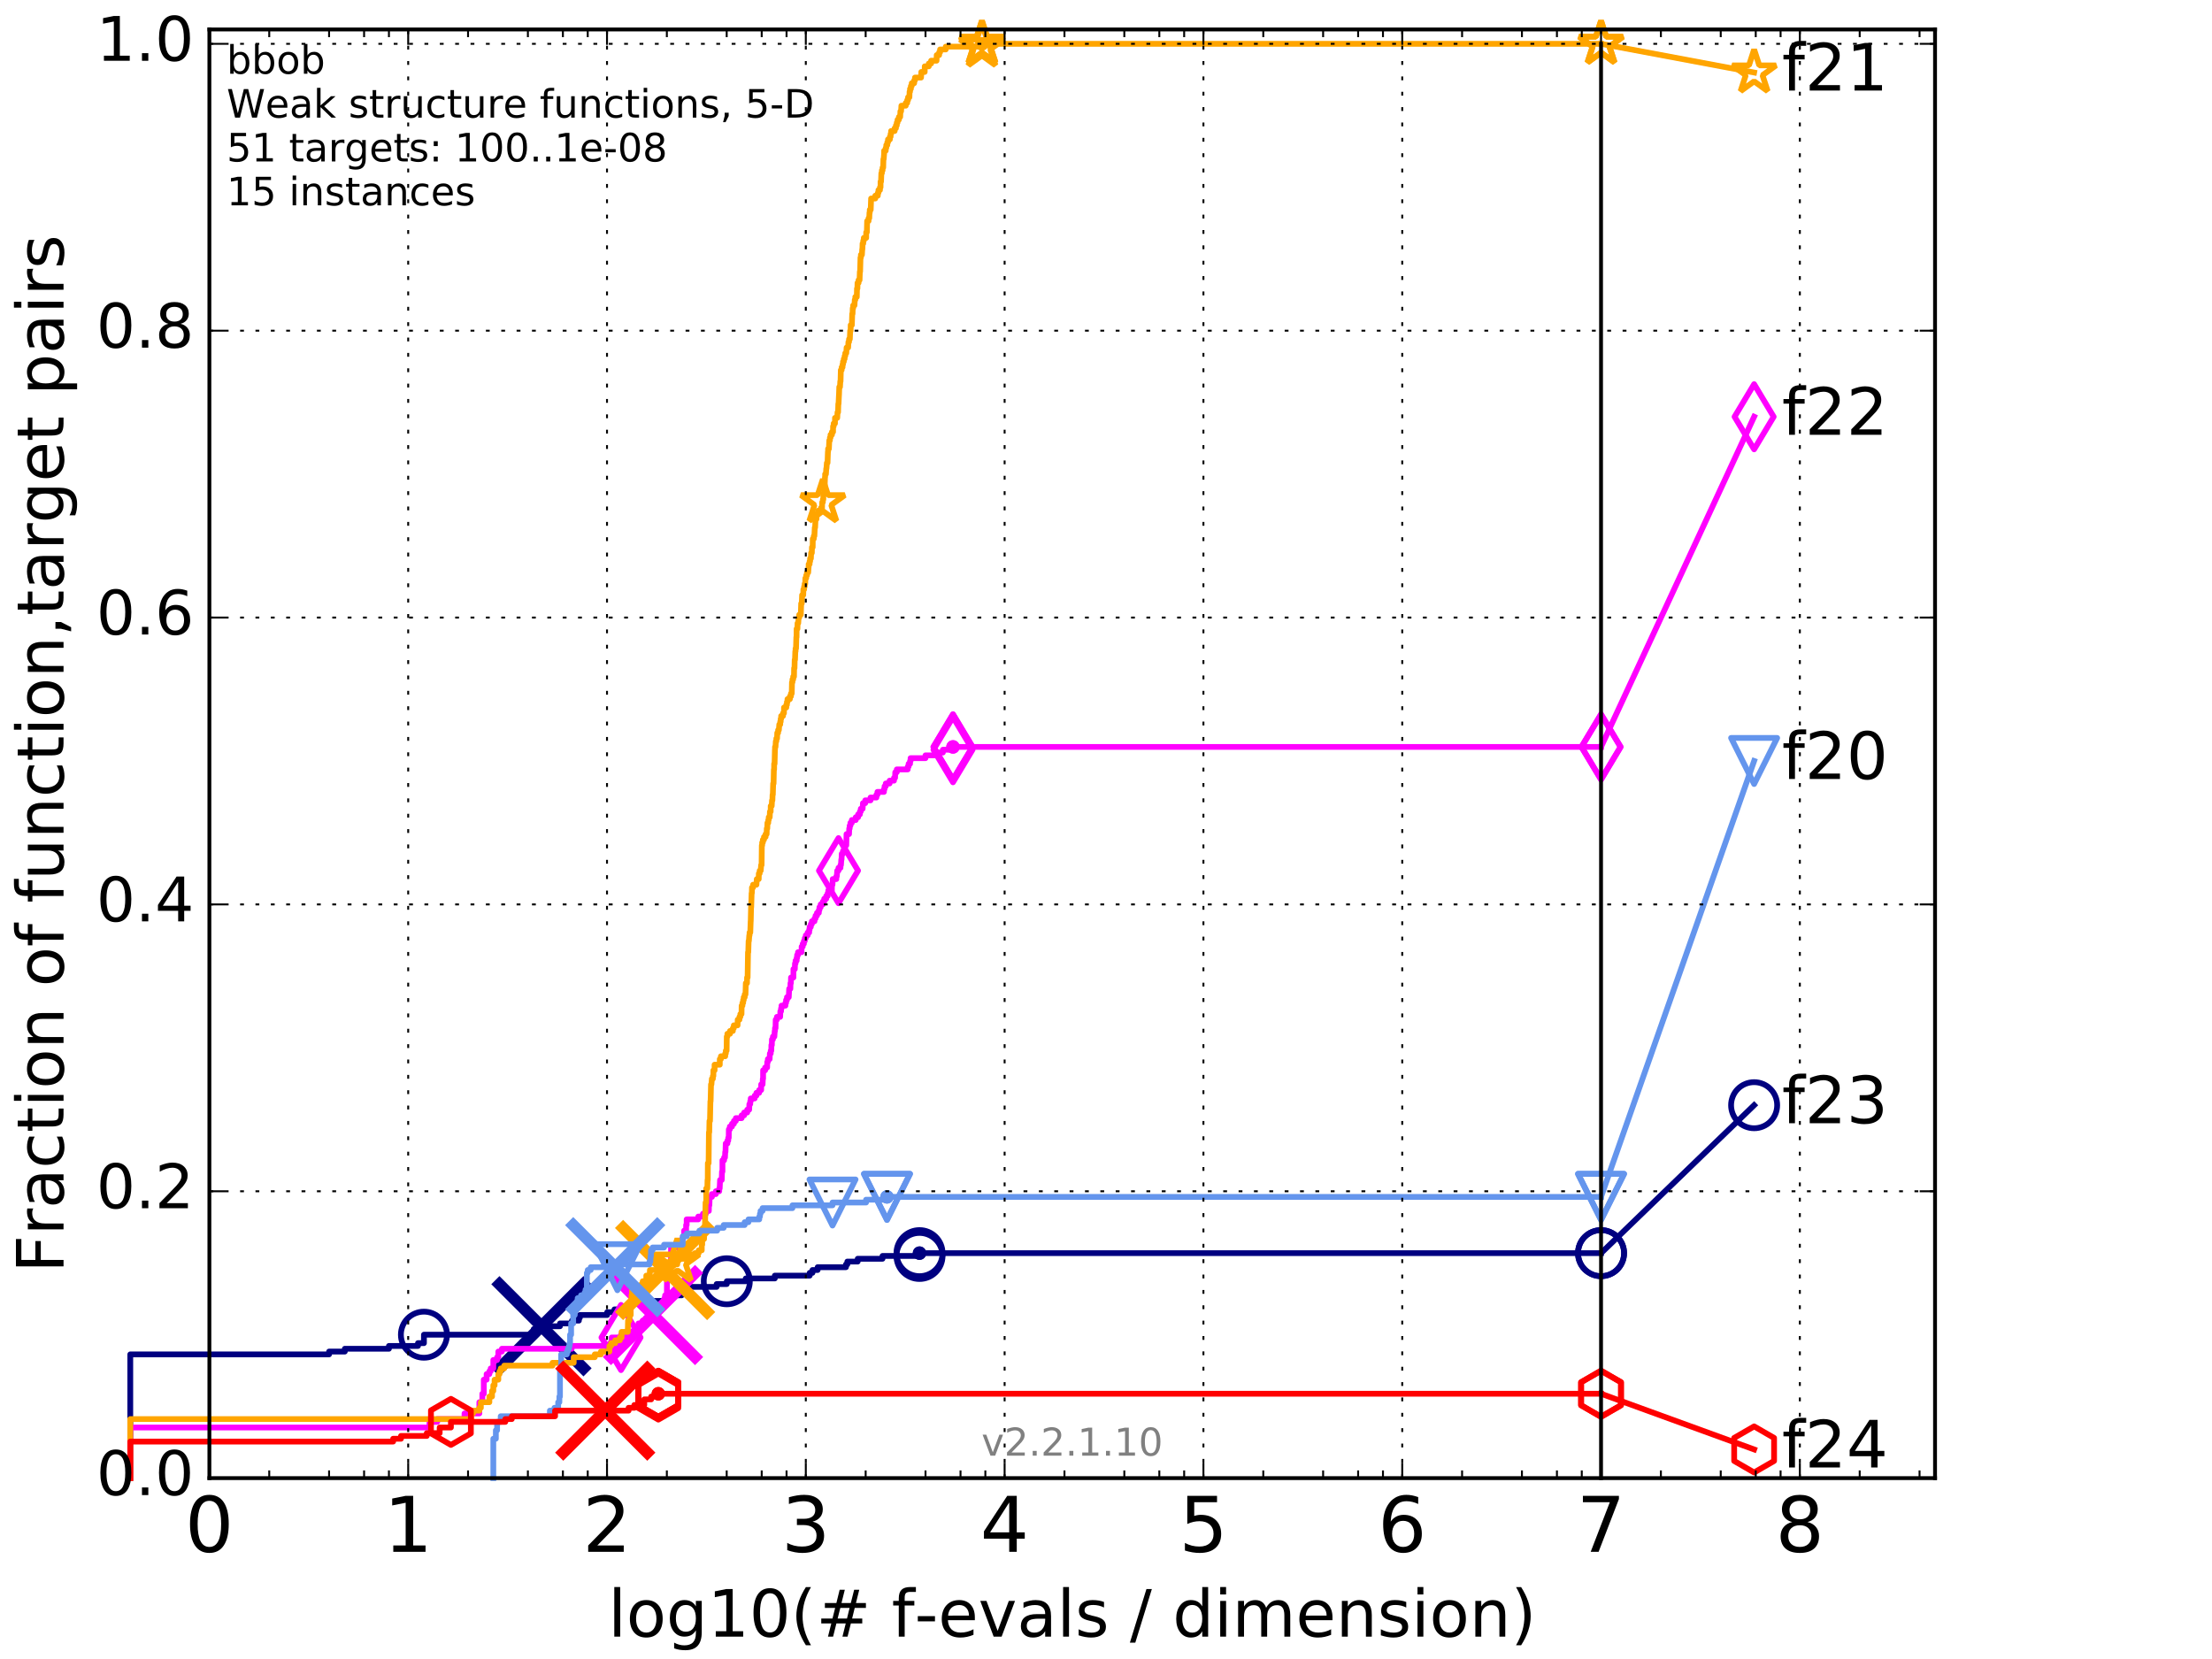 <?xml version="1.0" encoding="utf-8" standalone="no"?>
<!DOCTYPE svg PUBLIC "-//W3C//DTD SVG 1.1//EN"
  "http://www.w3.org/Graphics/SVG/1.1/DTD/svg11.dtd">
<!-- Created with matplotlib (http://matplotlib.org/) -->
<svg height="432pt" version="1.1" viewBox="0 0 576 432" width="576pt" xmlns="http://www.w3.org/2000/svg" xmlns:xlink="http://www.w3.org/1999/xlink">
 <defs>
  <style type="text/css">
*{stroke-linecap:butt;stroke-linejoin:round;stroke-miterlimit:100000;}
  </style>
 </defs>
 <g id="figure_1">
  <g id="patch_1">
   <path d="M 0 432 
L 576 432 
L 576 0 
L 0 0 
z
" style="fill:#ffffff;"/>
  </g>
  <g id="axes_1">
   <g id="patch_2">
    <path d="M 54.525 384.9 
L 503.88 384.9 
L 503.88 7.678 
L 54.525 7.678 
z
" style="fill:#ffffff;"/>
   </g>
   <g id="line2d_1">
    <defs>
     <path d="M 0 1.5 
C 0.398 1.5 0.779 1.342 1.061 1.061 
C 1.342 0.779 1.5 0.398 1.5 0 
C 1.5 -0.398 1.342 -0.779 1.061 -1.061 
C 0.779 -1.342 0.398 -1.5 0 -1.5 
C -0.398 -1.5 -0.779 -1.342 -1.061 -1.061 
C -1.342 -0.779 -1.5 -0.398 -1.5 0 
C -1.5 0.398 -1.342 0.779 -1.061 1.061 
C -0.779 1.342 -0.398 1.5 0 1.5 
z
" id="mb12362e764" style="stroke:#000080;stroke-width:0.5;"/>
    </defs>
    <g>
     <use style="fill:#000080;stroke:#000080;stroke-width:0.5;" x="239.437" xlink:href="#mb12362e764" y="326.314"/>
     <use style="fill:#000080;stroke:#000080;stroke-width:0.5;" x="239.437" xlink:href="#mb12362e764" y="326.314"/>
    </g>
   </g>
   <g id="line2d_2">
    <path d="M 33.924 384.9 
L 33.924 352.678 
L 85.693 352.678 
L 85.693 351.945 
L 89.792 351.945 
L 89.792 351.213 
L 101.277 351.213 
L 101.277 350.481 
L 108.842 350.481 
L 108.842 349.748 
L 110.393 349.748 
L 110.393 347.551 
L 138.983 347.551 
L 138.983 346.087 
L 140.604 346.087 
L 140.604 345.354 
L 145.816 345.354 
L 145.816 344.622 
L 148.924 344.622 
L 148.924 343.89 
L 150.74 343.89 
L 150.74 343.157 
L 150.987 343.157 
L 150.987 342.425 
L 158.108 342.425 
L 158.108 341.693 
L 160.001 341.693 
L 160.001 340.96 
L 162.349 340.96 
L 162.349 340.228 
L 164.237 340.228 
L 164.237 339.496 
L 169.13 339.496 
L 169.13 338.763 
L 174.07 338.763 
L 174.07 338.031 
L 174.464 338.031 
L 174.464 337.299 
L 177.501 337.299 
L 177.501 336.566 
L 178.483 336.566 
L 178.483 335.834 
L 179.337 335.834 
L 179.337 335.102 
L 186.611 335.102 
L 186.611 334.369 
L 189.254 334.369 
L 189.254 333.637 
L 194.194 333.637 
L 194.194 332.905 
L 201.761 332.905 
L 201.761 332.172 
L 210.847 332.172 
L 210.847 331.44 
L 211.567 331.44 
L 211.567 330.708 
L 212.912 330.708 
L 212.912 329.975 
L 220.286 329.975 
L 220.286 329.243 
L 220.645 329.243 
L 220.645 328.511 
L 223.345 328.511 
L 223.345 327.778 
L 229.804 327.778 
L 229.804 327.046 
L 239.437 327.046 
L 239.437 326.314 
L 416.908 326.314 
" style="fill:none;stroke:#000080;stroke-linecap:square;stroke-width:1.5;"/>
   </g>
   <g id="line2d_3">
    <defs>
     <path d="M 0 6 
C 1.591 6 3.117 5.368 4.243 4.243 
C 5.368 3.117 6 1.591 6 0 
C 6 -1.591 5.368 -3.117 4.243 -4.243 
C 3.117 -5.368 1.591 -6 0 -6 
C -1.591 -6 -3.117 -5.368 -4.243 -4.243 
C -5.368 -3.117 -6 -1.591 -6 0 
C -6 1.591 -5.368 3.117 -4.243 4.243 
C -3.117 5.368 -1.591 6 0 6 
z
" id="m5515baf88d" style="stroke:#000080;stroke-width:1.5;"/>
    </defs>
    <g>
     <use style="fill:none;stroke:#000080;stroke-width:1.5;" x="110.393" xlink:href="#m5515baf88d" y="347.551"/>
     <use style="fill:none;stroke:#000080;stroke-width:1.5;" x="189.254" xlink:href="#m5515baf88d" y="333.637"/>
     <use style="fill:none;stroke:#000080;stroke-width:1.5;" x="239.437" xlink:href="#m5515baf88d" y="327.046"/>
     <use style="fill:none;stroke:#000080;stroke-width:1.5;" x="239.437" xlink:href="#m5515baf88d" y="326.314"/>
     <use style="fill:none;stroke:#000080;stroke-width:1.5;" x="416.908" xlink:href="#m5515baf88d" y="326.314"/>
    </g>
   </g>
   <g id="line2d_4">
    <path d="M -15527.947 758.387 
" style="fill:none;stroke:#000080;stroke-linecap:square;stroke-width:1.5;"/>
    <g>
     <use style="fill:none;stroke:#000080;stroke-width:1.5;" x="-15527.947" xlink:href="#m5515baf88d" y="758.387"/>
    </g>
   </g>
   <g id="line2d_5">
    <path clip-path="url(#p5ebd83ed0b)" d="M 140.992 345.354 
" style="fill:none;stroke:#000080;stroke-linecap:square;"/>
    <defs>
     <path d="M -12 12 
L 12 -12 
M -12 -12 
L 12 12 
" id="mda478749fe" style="stroke:#000080;stroke-width:3.0;"/>
    </defs>
    <g clip-path="url(#p5ebd83ed0b)">
     <use style="fill:#000080;stroke:#000080;stroke-width:3.0;" x="140.992" xlink:href="#mda478749fe" y="345.354"/>
    </g>
   </g>
   <g id="line2d_6">
    <defs>
     <path d="M 0 1.5 
C 0.398 1.5 0.779 1.342 1.061 1.061 
C 1.342 0.779 1.5 0.398 1.5 0 
C 1.5 -0.398 1.342 -0.779 1.061 -1.061 
C 0.779 -1.342 0.398 -1.5 0 -1.5 
C -0.398 -1.5 -0.779 -1.342 -1.061 -1.061 
C -1.342 -0.779 -1.5 -0.398 -1.5 0 
C -1.5 0.398 -1.342 0.779 -1.061 1.061 
C -0.779 1.342 -0.398 1.5 0 1.5 
z
" id="m226ffc2855" style="stroke:#ff00ff;stroke-width:0.5;"/>
    </defs>
    <g>
     <use style="fill:#ff00ff;stroke:#ff00ff;stroke-width:0.5;" x="248.155" xlink:href="#m226ffc2855" y="194.495"/>
     <use style="fill:#ff00ff;stroke:#ff00ff;stroke-width:0.5;" x="248.155" xlink:href="#m226ffc2855" y="194.495"/>
    </g>
   </g>
   <g id="line2d_7">
    <path d="M 33.924 384.9 
L 33.924 371.718 
L 111.844 371.718 
L 111.844 370.253 
L 113.859 370.253 
L 113.859 369.521 
L 120.96 369.521 
L 120.96 368.056 
L 124.824 368.056 
L 124.824 365.127 
L 125.599 365.127 
L 125.599 362.93 
L 125.977 362.93 
L 125.977 359.269 
L 126.714 359.269 
L 126.714 357.804 
L 127.428 357.804 
L 127.428 357.072 
L 127.777 357.072 
L 127.777 356.339 
L 128.458 356.339 
L 128.458 354.142 
L 129.443 354.142 
L 129.443 353.41 
L 129.762 353.41 
L 129.762 351.945 
L 130.692 351.945 
L 130.692 351.213 
L 148.857 351.213 
L 148.857 350.481 
L 158.858 350.481 
L 158.858 349.748 
L 159.288 349.748 
L 159.288 348.284 
L 161.708 348.284 
L 161.708 347.551 
L 165.947 347.551 
L 165.947 346.819 
L 166.261 346.819 
L 166.261 344.622 
L 167.358 344.622 
L 167.358 343.89 
L 168.233 343.89 
L 168.233 343.157 
L 169.673 343.157 
L 169.673 342.425 
L 170.875 342.425 
L 170.875 341.693 
L 171.128 341.693 
L 171.128 340.96 
L 171.919 340.96 
L 171.919 340.228 
L 172.064 340.228 
L 172.064 339.496 
L 172.729 339.496 
L 172.729 338.763 
L 173.009 338.763 
L 173.009 338.031 
L 173.193 338.031 
L 173.193 337.299 
L 173.647 337.299 
L 173.692 332.905 
L 173.96 332.905 
L 173.96 332.172 
L 174.18 332.172 
L 174.18 331.44 
L 174.312 331.44 
L 174.312 329.975 
L 174.486 329.975 
L 174.486 329.243 
L 174.701 329.243 
L 174.744 324.849 
L 176.215 324.849 
L 176.215 324.117 
L 176.867 324.117 
L 176.867 323.385 
L 177.596 323.385 
L 177.596 322.652 
L 177.858 322.652 
L 177.858 321.92 
L 178.155 321.92 
L 178.155 320.455 
L 178.664 320.455 
L 178.664 318.991 
L 178.807 318.991 
L 178.807 317.526 
L 181.83 317.526 
L 181.83 316.794 
L 183.046 316.794 
L 183.046 316.061 
L 183.817 316.061 
L 183.817 315.329 
L 184.577 315.329 
L 184.604 313.864 
L 184.714 313.864 
L 184.797 311.667 
L 185.391 311.667 
L 185.391 310.935 
L 186.408 310.935 
L 186.408 310.203 
L 187.283 310.203 
L 187.283 309.47 
L 187.405 309.47 
L 187.503 307.273 
L 187.935 307.273 
L 188.007 305.076 
L 188.125 305.076 
L 188.125 302.147 
L 188.546 302.147 
L 188.546 301.415 
L 188.777 301.415 
L 188.846 299.95 
L 188.914 299.95 
L 188.982 297.753 
L 189.421 297.753 
L 189.421 297.021 
L 189.632 297.021 
L 189.632 296.288 
L 189.764 296.288 
L 189.786 294.091 
L 190.048 294.091 
L 190.048 293.359 
L 190.605 293.359 
L 190.605 292.627 
L 191.107 292.627 
L 191.107 291.894 
L 191.608 291.894 
L 191.608 291.162 
L 193.123 291.162 
L 193.123 290.43 
L 193.775 290.43 
L 193.775 289.697 
L 194.569 289.697 
L 194.569 288.965 
L 195.078 288.965 
L 195.138 287.5 
L 195.362 287.5 
L 195.362 286.768 
L 195.49 286.768 
L 195.49 286.036 
L 196.513 286.036 
L 196.513 285.303 
L 196.972 285.303 
L 196.972 284.571 
L 197.685 284.571 
L 197.685 283.839 
L 198.204 283.839 
L 198.212 282.374 
L 198.571 282.374 
L 198.638 280.91 
L 198.704 280.91 
L 198.711 278.713 
L 199.236 278.713 
L 199.236 277.98 
L 199.756 277.98 
L 199.791 276.516 
L 199.952 276.516 
L 199.952 275.783 
L 200.408 275.783 
L 200.476 274.319 
L 200.7 274.319 
L 200.7 273.586 
L 200.848 273.586 
L 200.868 272.122 
L 200.989 272.122 
L 201.015 270.657 
L 201.267 270.657 
L 201.267 269.925 
L 201.639 269.925 
L 201.736 268.46 
L 201.806 268.46 
L 201.806 267.728 
L 201.947 267.728 
L 201.992 265.531 
L 202.302 265.531 
L 202.302 264.798 
L 203.147 264.798 
L 203.202 263.334 
L 203.382 263.334 
L 203.382 262.601 
L 203.502 262.601 
L 203.502 261.869 
L 204.521 261.869 
L 204.521 261.137 
L 204.691 261.137 
L 204.691 260.404 
L 204.922 260.404 
L 204.922 259.672 
L 205.392 259.672 
L 205.501 257.475 
L 205.805 257.475 
L 205.842 256.01 
L 205.944 256.01 
L 205.982 254.546 
L 206.603 254.546 
L 206.608 252.349 
L 206.968 252.349 
L 207.014 250.884 
L 207.161 250.884 
L 207.161 250.152 
L 207.453 250.152 
L 207.453 249.419 
L 207.568 249.419 
L 207.568 248.687 
L 207.8 248.687 
L 207.8 247.955 
L 208.712 247.955 
L 208.75 246.49 
L 209.031 246.49 
L 209.031 245.758 
L 209.332 245.758 
L 209.332 245.025 
L 209.565 245.025 
L 209.565 244.293 
L 209.828 244.293 
L 209.828 243.561 
L 210.308 243.561 
L 210.308 242.829 
L 210.705 242.829 
L 210.705 242.096 
L 210.822 242.096 
L 210.822 241.364 
L 211.134 241.364 
L 211.134 240.632 
L 211.404 240.632 
L 211.404 239.899 
L 212.089 239.899 
L 212.089 239.167 
L 212.368 239.167 
L 212.368 238.435 
L 212.738 238.435 
L 212.738 237.702 
L 213.223 237.702 
L 213.223 236.97 
L 213.381 236.97 
L 213.381 236.238 
L 213.698 236.238 
L 213.698 235.505 
L 214.255 235.505 
L 214.255 234.773 
L 214.625 234.773 
L 214.625 234.041 
L 215.142 234.041 
L 215.142 233.308 
L 215.526 233.308 
L 215.526 232.576 
L 215.696 232.576 
L 215.696 231.844 
L 216.606 231.844 
L 216.629 230.379 
L 216.775 230.379 
L 216.841 228.914 
L 217.776 228.914 
L 217.776 228.182 
L 217.905 228.182 
L 218.012 226.717 
L 218.343 226.717 
L 218.343 225.985 
L 218.858 225.985 
L 218.858 225.253 
L 218.981 225.253 
L 219.077 223.788 
L 219.142 223.788 
L 219.19 222.323 
L 219.511 222.323 
L 219.511 221.591 
L 219.839 221.591 
L 219.839 220.859 
L 220.011 220.859 
L 220.011 220.126 
L 220.368 220.126 
L 220.433 217.197 
L 221.086 217.197 
L 221.135 215.732 
L 221.254 215.732 
L 221.254 215 
L 221.448 215 
L 221.448 214.268 
L 221.815 214.268 
L 221.815 213.535 
L 222.831 213.535 
L 222.831 212.803 
L 223.451 212.803 
L 223.451 212.071 
L 223.907 212.071 
L 223.907 211.338 
L 224.144 211.338 
L 224.144 210.606 
L 224.627 210.606 
L 224.708 209.141 
L 225.306 209.141 
L 225.306 208.409 
L 226.684 208.409 
L 226.684 207.677 
L 228.21 207.677 
L 228.21 206.944 
L 228.484 206.944 
L 228.484 206.212 
L 230.176 206.212 
L 230.176 205.48 
L 230.336 205.48 
L 230.336 204.747 
L 230.655 204.747 
L 230.655 204.015 
L 231.651 204.015 
L 231.651 203.283 
L 232.791 203.283 
L 232.791 202.551 
L 233.072 202.551 
L 233.125 201.086 
L 233.525 201.086 
L 233.525 200.354 
L 236.372 200.354 
L 236.372 199.621 
L 236.601 199.621 
L 236.601 198.889 
L 236.977 198.889 
L 236.977 198.157 
L 237.112 198.157 
L 237.112 197.424 
L 240.992 197.424 
L 240.992 196.692 
L 243.472 196.692 
L 243.472 195.96 
L 245.523 195.96 
L 245.523 195.227 
L 248.155 195.227 
L 248.155 194.495 
L 416.908 194.495 
L 416.908 194.495 
" style="fill:none;stroke:#ff00ff;stroke-linecap:square;stroke-width:1.5;"/>
   </g>
   <g id="line2d_8">
    <defs>
     <path d="M -0 8.485 
L 5.091 0 
L 0 -8.485 
L -5.091 -0 
z
" id="m1a46832385" style="stroke:#ff00ff;stroke-linejoin:miter;stroke-width:1.5;"/>
    </defs>
    <g>
     <use style="fill:none;stroke:#ff00ff;stroke-linejoin:miter;stroke-width:1.5;" x="161.708" xlink:href="#m1a46832385" y="348.284"/>
     <use style="fill:none;stroke:#ff00ff;stroke-linejoin:miter;stroke-width:1.5;" x="218.343" xlink:href="#m1a46832385" y="226.717"/>
     <use style="fill:none;stroke:#ff00ff;stroke-linejoin:miter;stroke-width:1.5;" x="248.155" xlink:href="#m1a46832385" y="195.227"/>
     <use style="fill:none;stroke:#ff00ff;stroke-linejoin:miter;stroke-width:1.5;" x="248.155" xlink:href="#m1a46832385" y="194.495"/>
     <use style="fill:none;stroke:#ff00ff;stroke-linejoin:miter;stroke-width:1.5;" x="248.155" xlink:href="#m1a46832385" y="194.495"/>
     <use style="fill:none;stroke:#ff00ff;stroke-linejoin:miter;stroke-width:1.5;" x="416.908" xlink:href="#m1a46832385" y="194.495"/>
    </g>
   </g>
   <g id="line2d_9">
    <path d="M -15527.947 758.387 
" style="fill:none;stroke:#ff00ff;stroke-linecap:square;stroke-width:1.5;"/>
    <g>
     <use style="fill:none;stroke:#ff00ff;stroke-linejoin:miter;stroke-width:1.5;" x="-15527.947" xlink:href="#m1a46832385" y="758.387"/>
    </g>
   </g>
   <g id="line2d_10">
    <path clip-path="url(#p5ebd83ed0b)" d="M 170.046 342.425 
" style="fill:none;stroke:#ff00ff;stroke-linecap:square;"/>
    <defs>
     <path d="M -12 12 
L 12 -12 
M -12 -12 
L 12 12 
" id="m9c58685ffd" style="stroke:#ff00ff;stroke-width:3.0;"/>
    </defs>
    <g clip-path="url(#p5ebd83ed0b)">
     <use style="fill:#ff00ff;stroke:#ff00ff;stroke-width:3.0;" x="170.046" xlink:href="#m9c58685ffd" y="342.425"/>
    </g>
   </g>
   <g id="line2d_11">
    <defs>
     <path d="M 0 1.5 
C 0.398 1.5 0.779 1.342 1.061 1.061 
C 1.342 0.779 1.5 0.398 1.5 0 
C 1.5 -0.398 1.342 -0.779 1.061 -1.061 
C 0.779 -1.342 0.398 -1.5 0 -1.5 
C -0.398 -1.5 -0.779 -1.342 -1.061 -1.061 
C -1.342 -0.779 -1.5 -0.398 -1.5 0 
C -1.5 0.398 -1.342 0.779 -1.061 1.061 
C -0.779 1.342 -0.398 1.5 0 1.5 
z
" id="mc7df42739d" style="stroke:#ffa500;stroke-width:0.5;"/>
    </defs>
    <g>
     <use style="fill:#ffa500;stroke:#ffa500;stroke-width:0.5;" x="255.69" xlink:href="#mc7df42739d" y="11.413"/>
     <use style="fill:#ffa500;stroke:#ffa500;stroke-width:0.5;" x="255.69" xlink:href="#mc7df42739d" y="11.413"/>
    </g>
   </g>
   <g id="line2d_12">
    <path d="M 33.924 384.9 
L 33.924 369.521 
L 122.76 369.521 
L 122.76 368.056 
L 123.188 368.056 
L 123.188 367.324 
L 124.824 367.324 
L 124.824 366.592 
L 125.215 366.592 
L 125.215 365.127 
L 127.428 365.127 
L 127.428 363.663 
L 128.12 363.663 
L 128.12 362.198 
L 128.458 362.198 
L 128.458 360.733 
L 128.791 360.733 
L 128.791 359.269 
L 129.762 359.269 
L 129.762 357.804 
L 130.076 357.804 
L 130.076 357.072 
L 130.386 357.072 
L 130.386 356.339 
L 131.292 356.339 
L 131.292 355.607 
L 143.874 355.607 
L 143.874 354.875 
L 149.392 354.875 
L 149.392 353.41 
L 154.88 353.41 
L 154.88 352.678 
L 156.48 352.678 
L 156.48 351.945 
L 158.684 351.945 
L 158.684 350.481 
L 159.117 350.481 
L 159.117 349.748 
L 160.206 349.748 
L 160.206 349.016 
L 161.4 349.016 
L 161.4 348.284 
L 161.86 348.284 
L 161.86 346.819 
L 163.472 346.819 
L 163.543 343.89 
L 163.892 343.89 
L 163.962 342.425 
L 164.237 342.425 
L 164.237 340.228 
L 164.441 340.228 
L 164.441 337.299 
L 164.576 337.299 
L 164.576 335.834 
L 165.042 335.834 
L 165.042 335.102 
L 167.059 335.102 
L 167.059 334.369 
L 167.358 334.369 
L 167.358 333.637 
L 168.29 333.637 
L 168.29 332.172 
L 169.185 332.172 
L 169.24 330.708 
L 173.602 330.708 
L 173.602 329.975 
L 174.572 329.975 
L 174.572 329.243 
L 176.355 329.243 
L 176.395 327.778 
L 179.684 327.778 
L 179.684 327.046 
L 180.954 327.046 
L 180.954 326.314 
L 181.939 326.314 
L 181.939 325.581 
L 182.733 325.581 
L 182.733 324.117 
L 182.853 324.117 
L 182.853 322.652 
L 183.326 322.652 
L 183.413 320.455 
L 183.558 320.455 
L 183.645 316.061 
L 183.674 316.061 
L 183.731 313.132 
L 183.903 313.132 
L 183.903 309.47 
L 184.186 309.47 
L 184.242 307.273 
L 184.298 307.273 
L 184.326 302.879 
L 184.521 302.879 
L 184.604 294.824 
L 184.687 294.824 
L 184.742 291.894 
L 184.879 291.894 
L 184.988 286.768 
L 185.042 286.768 
L 185.15 282.374 
L 185.257 282.374 
L 185.365 280.91 
L 185.63 280.91 
L 185.63 280.177 
L 185.762 280.177 
L 185.762 278.713 
L 186.074 278.713 
L 186.074 277.248 
L 187.43 277.248 
L 187.43 275.783 
L 187.72 275.783 
L 187.72 275.051 
L 188.846 275.051 
L 188.846 274.319 
L 189.005 274.319 
L 189.005 273.586 
L 189.209 273.586 
L 189.254 269.925 
L 189.41 269.925 
L 189.41 269.192 
L 190.091 269.192 
L 190.091 268.46 
L 190.836 268.46 
L 190.836 267.728 
L 191.086 267.728 
L 191.086 266.995 
L 192.058 266.995 
L 192.098 265.531 
L 192.549 265.531 
L 192.549 264.798 
L 192.78 264.798 
L 192.78 264.066 
L 193.085 264.066 
L 193.123 261.869 
L 193.33 261.869 
L 193.33 261.137 
L 193.517 261.137 
L 193.517 260.404 
L 193.665 260.404 
L 193.665 259.672 
L 193.922 259.672 
L 193.922 258.94 
L 194.122 258.94 
L 194.212 256.01 
L 194.516 256.01 
L 194.534 254.546 
L 194.676 254.546 
L 194.781 247.955 
L 194.851 247.955 
L 194.939 245.025 
L 195.008 245.025 
L 195.113 243.561 
L 195.182 243.561 
L 195.182 242.829 
L 195.371 242.829 
L 195.473 239.899 
L 195.49 239.899 
L 195.575 236.238 
L 195.609 236.238 
L 195.719 232.576 
L 195.778 232.576 
L 195.811 231.111 
L 196.095 231.111 
L 196.095 230.379 
L 196.972 230.379 
L 197.067 228.914 
L 197.569 228.914 
L 197.6 227.45 
L 197.816 227.45 
L 197.816 226.717 
L 198.091 226.717 
L 198.197 225.253 
L 198.317 225.253 
L 198.377 220.126 
L 198.467 220.126 
L 198.467 219.394 
L 198.645 219.394 
L 198.645 218.662 
L 198.939 218.662 
L 198.939 217.929 
L 199.358 217.929 
L 199.358 217.197 
L 199.629 217.197 
L 199.671 215.732 
L 199.798 215.732 
L 199.84 214.268 
L 200.05 214.268 
L 200.05 213.535 
L 200.174 213.535 
L 200.174 212.803 
L 200.435 212.803 
L 200.49 211.338 
L 200.68 211.338 
L 200.693 209.874 
L 200.949 209.874 
L 201.029 208.409 
L 201.128 208.409 
L 201.174 206.944 
L 201.24 206.944 
L 201.332 204.015 
L 201.437 204.015 
L 201.515 200.354 
L 201.58 200.354 
L 201.587 198.889 
L 201.697 198.889 
L 201.787 195.227 
L 201.813 195.227 
L 201.813 194.495 
L 201.941 194.495 
L 202.018 193.03 
L 202.157 193.03 
L 202.157 192.298 
L 202.346 192.298 
L 202.396 190.833 
L 202.62 190.833 
L 202.62 190.101 
L 202.818 190.101 
L 202.928 188.636 
L 203.171 188.636 
L 203.171 187.904 
L 203.292 187.904 
L 203.292 187.172 
L 203.412 187.172 
L 203.412 186.439 
L 203.897 186.439 
L 203.897 185.707 
L 204.142 185.707 
L 204.153 184.242 
L 204.748 184.242 
L 204.748 183.51 
L 204.916 183.51 
L 204.916 182.778 
L 205.061 182.778 
L 205.061 182.045 
L 205.686 182.045 
L 205.686 181.313 
L 205.966 181.313 
L 205.966 180.581 
L 206.168 180.581 
L 206.231 177.651 
L 206.352 177.651 
L 206.352 176.919 
L 206.545 176.919 
L 206.545 176.187 
L 206.753 176.187 
L 206.784 173.99 
L 206.886 173.99 
L 206.938 171.793 
L 207.019 171.793 
L 207.095 169.596 
L 207.161 169.596 
L 207.161 168.863 
L 207.283 168.863 
L 207.363 165.934 
L 207.418 165.934 
L 207.438 163.737 
L 207.652 163.737 
L 207.682 162.273 
L 207.859 162.273 
L 207.957 160.808 
L 208.123 160.808 
L 208.123 160.076 
L 208.527 160.076 
L 208.627 157.146 
L 208.783 157.146 
L 208.867 154.949 
L 209.161 154.949 
L 209.194 153.485 
L 209.392 153.485 
L 209.392 152.752 
L 209.533 152.752 
L 209.533 152.02 
L 209.679 152.02 
L 209.715 150.555 
L 209.931 150.555 
L 209.931 149.823 
L 210.136 149.823 
L 210.136 149.091 
L 210.449 149.091 
L 210.558 147.626 
L 210.575 147.626 
L 210.575 146.894 
L 210.822 146.894 
L 210.822 146.161 
L 210.955 146.161 
L 210.955 145.429 
L 211.155 145.429 
L 211.218 143.964 
L 211.404 143.964 
L 211.429 142.5 
L 211.621 142.5 
L 211.645 140.303 
L 211.909 140.303 
L 211.909 139.57 
L 212.065 139.57 
L 212.166 137.373 
L 212.255 137.373 
L 212.356 135.176 
L 212.6 135.176 
L 212.663 133.712 
L 213.076 133.712 
L 213.076 132.979 
L 213.781 132.979 
L 213.781 132.247 
L 214.058 132.247 
L 214.095 130.782 
L 214.27 130.782 
L 214.27 130.05 
L 214.391 130.05 
L 214.398 128.585 
L 214.588 128.585 
L 214.676 127.121 
L 214.719 127.121 
L 214.827 124.191 
L 214.86 124.191 
L 214.86 123.459 
L 215.067 123.459 
L 215.16 121.995 
L 215.213 121.995 
L 215.319 120.53 
L 215.487 120.53 
L 215.592 117.601 
L 215.634 117.601 
L 215.634 116.868 
L 215.845 116.868 
L 215.948 114.671 
L 216.111 114.671 
L 216.111 113.939 
L 216.271 113.939 
L 216.271 113.207 
L 216.633 113.207 
L 216.633 112.474 
L 216.923 112.474 
L 216.93 111.01 
L 217.086 111.01 
L 217.086 110.277 
L 217.423 110.277 
L 217.435 108.813 
L 218.012 108.813 
L 218.09 107.348 
L 218.232 107.348 
L 218.297 105.151 
L 218.356 105.151 
L 218.46 102.954 
L 218.469 102.954 
L 218.549 100.757 
L 218.734 100.757 
L 218.81 99.292 
L 218.876 99.292 
L 218.951 96.363 
L 219.163 96.363 
L 219.163 95.631 
L 219.396 95.631 
L 219.396 94.898 
L 219.519 94.898 
L 219.519 94.166 
L 219.726 94.166 
L 219.726 93.434 
L 219.942 93.434 
L 219.942 92.701 
L 220.102 92.701 
L 220.102 91.969 
L 220.368 91.969 
L 220.455 90.504 
L 220.853 90.504 
L 220.932 89.04 
L 221.086 89.04 
L 221.086 88.307 
L 221.294 88.307 
L 221.389 86.11 
L 221.501 86.11 
L 221.52 84.646 
L 221.818 84.646 
L 221.915 81.717 
L 222.002 81.717 
L 222.051 80.252 
L 222.161 80.252 
L 222.161 79.52 
L 222.506 79.52 
L 222.583 78.055 
L 222.723 78.055 
L 222.723 77.323 
L 223.107 77.323 
L 223.159 75.126 
L 223.268 75.126 
L 223.298 73.661 
L 223.568 73.661 
L 223.568 72.929 
L 223.83 72.929 
L 223.905 70.732 
L 223.97 70.732 
L 224.07 67.07 
L 224.18 67.07 
L 224.18 66.338 
L 224.44 66.338 
L 224.526 64.873 
L 224.568 64.873 
L 224.615 63.408 
L 224.787 63.408 
L 224.787 62.676 
L 224.934 62.676 
L 224.934 61.944 
L 225.553 61.944 
L 225.559 60.479 
L 225.729 60.479 
L 225.802 57.55 
L 226.17 57.55 
L 226.17 56.817 
L 226.352 56.817 
L 226.416 55.353 
L 226.489 55.353 
L 226.489 54.62 
L 226.732 54.62 
L 226.836 51.691 
L 227.918 51.691 
L 227.918 50.959 
L 228.578 50.959 
L 228.578 50.226 
L 228.743 50.226 
L 228.743 49.494 
L 229.141 49.494 
L 229.141 48.762 
L 229.291 48.762 
L 229.293 47.297 
L 229.419 47.297 
L 229.502 45.1 
L 229.637 45.1 
L 229.637 44.368 
L 229.819 44.368 
L 229.819 43.635 
L 229.984 43.635 
L 230.034 41.439 
L 230.114 41.439 
L 230.225 39.974 
L 230.229 39.974 
L 230.229 39.242 
L 230.642 39.242 
L 230.642 38.509 
L 230.785 38.509 
L 230.785 37.777 
L 231.052 37.777 
L 231.052 37.045 
L 231.235 37.045 
L 231.235 36.312 
L 231.724 36.312 
L 231.724 35.58 
L 231.917 35.58 
L 231.917 34.848 
L 232.041 34.848 
L 232.041 34.115 
L 232.966 34.115 
L 232.966 33.383 
L 233.301 33.383 
L 233.301 32.651 
L 233.525 32.651 
L 233.525 31.918 
L 233.719 31.918 
L 233.719 31.186 
L 234.069 31.186 
L 234.069 30.454 
L 234.4 30.454 
L 234.466 28.989 
L 234.635 28.989 
L 234.725 27.524 
L 235.855 27.524 
L 235.855 26.792 
L 236.235 26.792 
L 236.235 26.06 
L 236.456 26.06 
L 236.456 25.327 
L 236.805 25.327 
L 236.853 23.863 
L 236.97 23.863 
L 236.97 23.13 
L 237.192 23.13 
L 237.192 22.398 
L 237.411 22.398 
L 237.411 21.666 
L 238.045 21.666 
L 238.045 20.933 
L 238.257 20.933 
L 238.257 20.201 
L 239.84 20.201 
L 239.906 18.736 
L 240.79 18.736 
L 240.806 17.272 
L 241.856 17.272 
L 241.856 16.539 
L 242.462 16.539 
L 242.462 15.807 
L 243.874 15.807 
L 243.92 14.342 
L 244.552 14.342 
L 244.552 13.61 
L 244.796 13.61 
L 244.796 12.878 
L 246.271 12.878 
L 246.271 12.145 
L 255.69 12.145 
L 255.69 11.413 
L 416.908 11.413 
L 416.908 11.413 
" style="fill:none;stroke:#ffa500;stroke-linecap:square;stroke-width:1.5;"/>
   </g>
   <g id="line2d_13">
    <defs>
     <path d="M 0 -6 
L -1.347 -1.854 
L -5.706 -1.854 
L -2.18 0.708 
L -3.527 4.854 
L -0 2.292 
L 3.527 4.854 
L 2.18 0.708 
L 5.706 -1.854 
L 1.347 -1.854 
z
" id="m0797a59003" style="stroke:#ffa500;stroke-linejoin:bevel;stroke-width:1.5;"/>
    </defs>
    <g>
     <use style="fill:none;stroke:#ffa500;stroke-linejoin:bevel;stroke-width:1.5;" x="176.395" xlink:href="#m0797a59003" y="328.511"/>
     <use style="fill:none;stroke:#ffa500;stroke-linejoin:bevel;stroke-width:1.5;" x="214.27" xlink:href="#m0797a59003" y="130.782"/>
     <use style="fill:none;stroke:#ffa500;stroke-linejoin:bevel;stroke-width:1.5;" x="255.69" xlink:href="#m0797a59003" y="12.145"/>
     <use style="fill:none;stroke:#ffa500;stroke-linejoin:bevel;stroke-width:1.5;" x="255.69" xlink:href="#m0797a59003" y="11.413"/>
     <use style="fill:none;stroke:#ffa500;stroke-linejoin:bevel;stroke-width:1.5;" x="255.69" xlink:href="#m0797a59003" y="11.413"/>
     <use style="fill:none;stroke:#ffa500;stroke-linejoin:bevel;stroke-width:1.5;" x="416.908" xlink:href="#m0797a59003" y="11.413"/>
    </g>
   </g>
   <g id="line2d_14">
    <path d="M -15527.947 758.387 
" style="fill:none;stroke:#ffa500;stroke-linecap:square;stroke-width:1.5;"/>
    <g>
     <use style="fill:none;stroke:#ffa500;stroke-linejoin:bevel;stroke-width:1.5;" x="-15527.947" xlink:href="#m0797a59003" y="758.387"/>
    </g>
   </g>
   <g id="line2d_15">
    <path clip-path="url(#p5ebd83ed0b)" d="M 173.193 330.708 
" style="fill:none;stroke:#ffa500;stroke-linecap:square;"/>
    <defs>
     <path d="M -12 12 
L 12 -12 
M -12 -12 
L 12 12 
" id="m44009fb2eb" style="stroke:#ffa500;stroke-width:3.0;"/>
    </defs>
    <g clip-path="url(#p5ebd83ed0b)">
     <use style="fill:#ffa500;stroke:#ffa500;stroke-width:3.0;" x="173.193" xlink:href="#m44009fb2eb" y="330.708"/>
    </g>
   </g>
   <g id="line2d_16">
    <defs>
     <path d="M 0 1.5 
C 0.398 1.5 0.779 1.342 1.061 1.061 
C 1.342 0.779 1.5 0.398 1.5 0 
C 1.5 -0.398 1.342 -0.779 1.061 -1.061 
C 0.779 -1.342 0.398 -1.5 0 -1.5 
C -0.398 -1.5 -0.779 -1.342 -1.061 -1.061 
C -1.342 -0.779 -1.5 -0.398 -1.5 0 
C -1.5 0.398 -1.342 0.779 -1.061 1.061 
C -0.779 1.342 -0.398 1.5 0 1.5 
z
" id="m10779ac5ed" style="stroke:#6495ed;stroke-width:0.5;"/>
    </defs>
    <g>
     <use style="fill:#6495ed;stroke:#6495ed;stroke-width:0.5;" x="230.97" xlink:href="#m10779ac5ed" y="311.667"/>
     <use style="fill:#6495ed;stroke:#6495ed;stroke-width:0.5;" x="230.97" xlink:href="#m10779ac5ed" y="311.667"/>
    </g>
   </g>
   <g id="line2d_17">
    <path d="M 128.458 384.9 
L 128.458 374.647 
L 129.119 374.647 
L 129.119 372.45 
L 129.443 372.45 
L 129.443 370.253 
L 130.386 370.253 
L 130.386 368.789 
L 143.187 368.789 
L 143.187 367.324 
L 144.375 367.324 
L 144.375 366.592 
L 145.346 366.592 
L 145.346 365.127 
L 145.66 365.127 
L 145.66 363.663 
L 145.816 363.663 
L 145.816 356.339 
L 146.124 356.339 
L 146.124 352.678 
L 147.604 352.678 
L 147.604 351.945 
L 147.888 351.945 
L 147.888 351.213 
L 148.169 351.213 
L 148.169 350.481 
L 148.308 350.481 
L 148.308 349.748 
L 148.447 349.748 
L 148.447 347.551 
L 148.721 347.551 
L 148.721 344.622 
L 149.26 344.622 
L 149.26 342.425 
L 149.655 342.425 
L 149.655 340.228 
L 150.299 340.228 
L 150.299 338.763 
L 150.426 338.763 
L 150.426 338.031 
L 151.293 338.031 
L 151.293 337.299 
L 152.245 337.299 
L 152.245 336.566 
L 152.477 336.566 
L 152.477 335.834 
L 152.82 335.834 
L 152.82 331.44 
L 153.046 331.44 
L 153.046 330.708 
L 153.82 330.708 
L 153.82 329.975 
L 160.771 329.975 
L 160.771 329.243 
L 169.13 329.243 
L 169.13 328.511 
L 169.349 328.511 
L 169.349 327.778 
L 169.404 327.778 
L 169.404 327.046 
L 169.512 327.046 
L 169.512 325.581 
L 169.94 325.581 
L 169.94 324.849 
L 172.916 324.849 
L 172.916 324.117 
L 177.784 324.117 
L 177.784 321.92 
L 178.843 321.92 
L 178.843 321.188 
L 182.125 321.188 
L 182.125 320.455 
L 186.75 320.455 
L 186.75 319.723 
L 188.442 319.723 
L 188.442 318.991 
L 193.904 318.991 
L 193.904 318.258 
L 194.895 318.258 
L 194.895 317.526 
L 197.709 317.526 
L 197.709 316.794 
L 197.893 316.794 
L 197.893 316.061 
L 198.045 316.061 
L 198.045 315.329 
L 198.571 315.329 
L 198.571 314.597 
L 206.347 314.597 
L 206.347 313.864 
L 216.782 313.864 
L 216.782 313.132 
L 225.519 313.132 
L 225.519 312.4 
L 230.97 312.4 
L 230.97 311.667 
L 416.908 311.667 
" style="fill:none;stroke:#6495ed;stroke-linecap:square;stroke-width:1.5;"/>
   </g>
   <g id="line2d_18">
    <defs>
     <path d="M -0 6 
L 6 -6 
L -6 -6 
z
" id="m9aa26147d0" style="stroke:#6495ed;stroke-linejoin:miter;stroke-width:1.5;"/>
    </defs>
    <g>
     <use style="fill:none;stroke:#6495ed;stroke-linejoin:miter;stroke-width:1.5;" x="160.771" xlink:href="#m9aa26147d0" y="329.975"/>
     <use style="fill:none;stroke:#6495ed;stroke-linejoin:miter;stroke-width:1.5;" x="216.782" xlink:href="#m9aa26147d0" y="313.132"/>
     <use style="fill:none;stroke:#6495ed;stroke-linejoin:miter;stroke-width:1.5;" x="230.97" xlink:href="#m9aa26147d0" y="311.667"/>
     <use style="fill:none;stroke:#6495ed;stroke-linejoin:miter;stroke-width:1.5;" x="230.97" xlink:href="#m9aa26147d0" y="311.667"/>
     <use style="fill:none;stroke:#6495ed;stroke-linejoin:miter;stroke-width:1.5;" x="416.908" xlink:href="#m9aa26147d0" y="311.667"/>
    </g>
   </g>
   <g id="line2d_19">
    <path d="M -15527.947 758.387 
" style="fill:none;stroke:#6495ed;stroke-linecap:square;stroke-width:1.5;"/>
    <g>
     <use style="fill:none;stroke:#6495ed;stroke-linejoin:miter;stroke-width:1.5;" x="-15527.947" xlink:href="#m9aa26147d0" y="758.387"/>
    </g>
   </g>
   <g id="line2d_20">
    <path clip-path="url(#p5ebd83ed0b)" d="M 160.206 329.975 
" style="fill:none;stroke:#6495ed;stroke-linecap:square;"/>
    <defs>
     <path d="M -12 12 
L 12 -12 
M -12 -12 
L 12 12 
" id="m496eef0a0f" style="stroke:#6495ed;stroke-width:3.0;"/>
    </defs>
    <g clip-path="url(#p5ebd83ed0b)">
     <use style="fill:#6495ed;stroke:#6495ed;stroke-width:3.0;" x="160.206" xlink:href="#m496eef0a0f" y="329.975"/>
    </g>
   </g>
   <g id="line2d_21">
    <defs>
     <path d="M 0 1.5 
C 0.398 1.5 0.779 1.342 1.061 1.061 
C 1.342 0.779 1.5 0.398 1.5 0 
C 1.5 -0.398 1.342 -0.779 1.061 -1.061 
C 0.779 -1.342 0.398 -1.5 0 -1.5 
C -0.398 -1.5 -0.779 -1.342 -1.061 -1.061 
C -1.342 -0.779 -1.5 -0.398 -1.5 0 
C -1.5 0.398 -1.342 0.779 -1.061 1.061 
C -0.779 1.342 -0.398 1.5 0 1.5 
z
" id="mb614ef06bf" style="stroke:#ff0000;stroke-width:0.5;"/>
    </defs>
    <g>
     <use style="fill:#ff0000;stroke:#ff0000;stroke-width:0.5;" x="171.428" xlink:href="#mb614ef06bf" y="362.93"/>
     <use style="fill:#ff0000;stroke:#ff0000;stroke-width:0.5;" x="171.428" xlink:href="#mb614ef06bf" y="362.93"/>
    </g>
   </g>
   <g id="line2d_22">
    <path d="M 33.924 384.9 
L 33.924 375.38 
L 102.374 375.38 
L 102.374 374.647 
L 104.419 374.647 
L 104.419 373.915 
L 111.13 373.915 
L 111.13 373.183 
L 114.492 373.183 
L 114.492 371.718 
L 117.416 371.718 
L 117.416 370.253 
L 131.586 370.253 
L 131.586 369.521 
L 133.273 369.521 
L 133.273 368.789 
L 144.54 368.789 
L 144.54 367.324 
L 163.683 367.324 
L 163.683 366.592 
L 165.174 366.592 
L 165.174 365.859 
L 167.771 365.859 
L 167.771 364.395 
L 169.566 364.395 
L 169.566 363.663 
L 171.428 363.663 
L 171.428 362.93 
L 416.908 362.93 
" style="fill:none;stroke:#ff0000;stroke-linecap:square;stroke-width:1.5;"/>
   </g>
   <g id="line2d_23">
    <defs>
     <path d="M 0 -6 
L -5.196 -3 
L -5.196 3 
L -0 6 
L 5.196 3 
L 5.196 -3 
z
" id="m57c2b01dfd" style="stroke:#ff0000;stroke-linejoin:miter;stroke-width:1.5;"/>
    </defs>
    <g>
     <use style="fill:none;stroke:#ff0000;stroke-linejoin:miter;stroke-width:1.5;" x="117.416" xlink:href="#m57c2b01dfd" y="370.253"/>
     <use style="fill:none;stroke:#ff0000;stroke-linejoin:miter;stroke-width:1.5;" x="171.428" xlink:href="#m57c2b01dfd" y="363.663"/>
     <use style="fill:none;stroke:#ff0000;stroke-linejoin:miter;stroke-width:1.5;" x="171.428" xlink:href="#m57c2b01dfd" y="362.93"/>
     <use style="fill:none;stroke:#ff0000;stroke-linejoin:miter;stroke-width:1.5;" x="171.428" xlink:href="#m57c2b01dfd" y="362.93"/>
     <use style="fill:none;stroke:#ff0000;stroke-linejoin:miter;stroke-width:1.5;" x="171.428" xlink:href="#m57c2b01dfd" y="362.93"/>
     <use style="fill:none;stroke:#ff0000;stroke-linejoin:miter;stroke-width:1.5;" x="416.908" xlink:href="#m57c2b01dfd" y="362.93"/>
    </g>
   </g>
   <g id="line2d_24">
    <path d="M -15527.947 758.387 
" style="fill:none;stroke:#ff0000;stroke-linecap:square;stroke-width:1.5;"/>
    <g>
     <use style="fill:none;stroke:#ff0000;stroke-linejoin:miter;stroke-width:1.5;" x="-15527.947" xlink:href="#m57c2b01dfd" y="758.387"/>
    </g>
   </g>
   <g id="line2d_25">
    <path clip-path="url(#p5ebd83ed0b)" d="M 157.609 367.324 
" style="fill:none;stroke:#ff0000;stroke-linecap:square;"/>
    <defs>
     <path d="M -12 12 
L 12 -12 
M -12 -12 
L 12 12 
" id="m765c581602" style="stroke:#ff0000;stroke-width:3.0;"/>
    </defs>
    <g clip-path="url(#p5ebd83ed0b)">
     <use style="fill:#ff0000;stroke:#ff0000;stroke-width:3.0;" x="157.609" xlink:href="#m765c581602" y="367.324"/>
    </g>
   </g>
   <g id="line2d_26">
    <path d="M 416.908 362.93 
L 456.77 377.43 
" style="fill:none;stroke:#ff0000;stroke-linecap:square;stroke-width:1.5;"/>
    <g>
     <use style="fill:none;stroke:#ff0000;stroke-linejoin:miter;stroke-width:1.5;" x="416.908" xlink:href="#m57c2b01dfd" y="362.93"/>
     <use style="fill:none;stroke:#ff0000;stroke-linejoin:miter;stroke-width:1.5;" x="456.77" xlink:href="#m57c2b01dfd" y="377.43"/>
    </g>
   </g>
   <g id="line2d_27">
    <path d="M 416.908 326.314 
L 456.77 287.793 
" style="fill:none;stroke:#000080;stroke-linecap:square;stroke-width:1.5;"/>
    <g>
     <use style="fill:none;stroke:#000080;stroke-width:1.5;" x="416.908" xlink:href="#m5515baf88d" y="326.314"/>
     <use style="fill:none;stroke:#000080;stroke-width:1.5;" x="456.77" xlink:href="#m5515baf88d" y="287.793"/>
    </g>
   </g>
   <g id="line2d_28">
    <path d="M 416.908 311.667 
L 456.77 198.157 
" style="fill:none;stroke:#6495ed;stroke-linecap:square;stroke-width:1.5;"/>
    <g>
     <use style="fill:none;stroke:#6495ed;stroke-linejoin:miter;stroke-width:1.5;" x="416.908" xlink:href="#m9aa26147d0" y="311.667"/>
     <use style="fill:none;stroke:#6495ed;stroke-linejoin:miter;stroke-width:1.5;" x="456.77" xlink:href="#m9aa26147d0" y="198.157"/>
    </g>
   </g>
   <g id="line2d_29">
    <path d="M 416.908 194.495 
L 456.77 108.52 
" style="fill:none;stroke:#ff00ff;stroke-linecap:square;stroke-width:1.5;"/>
    <g>
     <use style="fill:none;stroke:#ff00ff;stroke-linejoin:miter;stroke-width:1.5;" x="416.908" xlink:href="#m1a46832385" y="194.495"/>
     <use style="fill:none;stroke:#ff00ff;stroke-linejoin:miter;stroke-width:1.5;" x="456.77" xlink:href="#m1a46832385" y="108.52"/>
    </g>
   </g>
   <g id="line2d_30">
    <path d="M 416.908 11.413 
L 456.77 18.883 
" style="fill:none;stroke:#ffa500;stroke-linecap:square;stroke-width:1.5;"/>
    <g>
     <use style="fill:none;stroke:#ffa500;stroke-linejoin:bevel;stroke-width:1.5;" x="416.908" xlink:href="#m0797a59003" y="11.413"/>
     <use style="fill:none;stroke:#ffa500;stroke-linejoin:bevel;stroke-width:1.5;" x="456.77" xlink:href="#m0797a59003" y="18.883"/>
    </g>
   </g>
   <g id="line2d_31">
    <path d="M 416.908 384.9 
L 416.908 11.413 
" style="fill:none;stroke:#000000;stroke-linecap:square;"/>
   </g>
   <g id="patch_3">
    <path d="M 54.525 7.678 
L 503.88 7.678 
" style="fill:none;stroke:#000000;stroke-linecap:square;stroke-linejoin:miter;"/>
   </g>
   <g id="patch_4">
    <path d="M 503.88 384.9 
L 503.88 7.678 
" style="fill:none;stroke:#000000;stroke-linecap:square;stroke-linejoin:miter;"/>
   </g>
   <g id="patch_5">
    <path d="M 54.525 384.9 
L 503.88 384.9 
" style="fill:none;stroke:#000000;stroke-linecap:square;stroke-linejoin:miter;"/>
   </g>
   <g id="patch_6">
    <path d="M 54.525 384.9 
L 54.525 7.678 
" style="fill:none;stroke:#000000;stroke-linecap:square;stroke-linejoin:miter;"/>
   </g>
   <g id="matplotlib.axis_1">
    <g id="xtick_1">
     <g id="line2d_32">
      <path clip-path="url(#p5ebd83ed0b)" d="M 54.525 384.9 
L 54.525 7.678 
" style="fill:none;stroke:#000000;stroke-dasharray:1,3;stroke-dashoffset:0.0;stroke-width:0.5;"/>
     </g>
     <g id="line2d_33">
      <defs>
       <path d="M 0 0 
L 0 -4 
" id="m80d32a2404" style="stroke:#000000;stroke-width:0.5;"/>
      </defs>
      <g>
       <use style="stroke:#000000;stroke-width:0.5;" x="54.525" xlink:href="#m80d32a2404" y="384.9"/>
      </g>
     </g>
     <g id="line2d_34">
      <defs>
       <path d="M 0 0 
L 0 4 
" id="ma3ef36dd29" style="stroke:#000000;stroke-width:0.5;"/>
      </defs>
      <g>
       <use style="stroke:#000000;stroke-width:0.5;" x="54.525" xlink:href="#ma3ef36dd29" y="7.678"/>
      </g>
     </g>
     <g id="text_1">
      <!-- 0 -->
      <defs>
       <path d="M 31.781 66.406 
Q 24.172 66.406 20.328 58.906 
Q 16.5 51.422 16.5 36.375 
Q 16.5 21.391 20.328 13.891 
Q 24.172 6.391 31.781 6.391 
Q 39.453 6.391 43.281 13.891 
Q 47.125 21.391 47.125 36.375 
Q 47.125 51.422 43.281 58.906 
Q 39.453 66.406 31.781 66.406 
M 31.781 74.219 
Q 44.047 74.219 50.516 64.516 
Q 56.984 54.828 56.984 36.375 
Q 56.984 17.969 50.516 8.266 
Q 44.047 -1.422 31.781 -1.422 
Q 19.531 -1.422 13.062 8.266 
Q 6.594 17.969 6.594 36.375 
Q 6.594 54.828 13.062 64.516 
Q 19.531 74.219 31.781 74.219 
" id="BitstreamVeraSans-Roman-30"/>
      </defs>
      <g transform="translate(48.163 404.097)scale(0.2 -0.2)">
       <use xlink:href="#BitstreamVeraSans-Roman-30"/>
      </g>
     </g>
    </g>
    <g id="xtick_2">
     <g id="line2d_35">
      <path clip-path="url(#p5ebd83ed0b)" d="M 106.294 384.9 
L 106.294 7.678 
" style="fill:none;stroke:#000000;stroke-dasharray:1,3;stroke-dashoffset:0.0;stroke-width:0.5;"/>
     </g>
     <g id="line2d_36">
      <g>
       <use style="stroke:#000000;stroke-width:0.5;" x="106.294" xlink:href="#m80d32a2404" y="384.9"/>
      </g>
     </g>
     <g id="line2d_37">
      <g>
       <use style="stroke:#000000;stroke-width:0.5;" x="106.294" xlink:href="#ma3ef36dd29" y="7.678"/>
      </g>
     </g>
     <g id="text_2">
      <!-- 1 -->
      <defs>
       <path d="M 12.406 8.297 
L 28.516 8.297 
L 28.516 63.922 
L 10.984 60.406 
L 10.984 69.391 
L 28.422 72.906 
L 38.281 72.906 
L 38.281 8.297 
L 54.391 8.297 
L 54.391 0 
L 12.406 0 
z
" id="BitstreamVeraSans-Roman-31"/>
      </defs>
      <g transform="translate(99.932 404.097)scale(0.2 -0.2)">
       <use xlink:href="#BitstreamVeraSans-Roman-31"/>
      </g>
     </g>
    </g>
    <g id="xtick_3">
     <g id="line2d_38">
      <path clip-path="url(#p5ebd83ed0b)" d="M 158.063 384.9 
L 158.063 7.678 
" style="fill:none;stroke:#000000;stroke-dasharray:1,3;stroke-dashoffset:0.0;stroke-width:0.5;"/>
     </g>
     <g id="line2d_39">
      <g>
       <use style="stroke:#000000;stroke-width:0.5;" x="158.063" xlink:href="#m80d32a2404" y="384.9"/>
      </g>
     </g>
     <g id="line2d_40">
      <g>
       <use style="stroke:#000000;stroke-width:0.5;" x="158.063" xlink:href="#ma3ef36dd29" y="7.678"/>
      </g>
     </g>
     <g id="text_3">
      <!-- 2 -->
      <defs>
       <path d="M 19.188 8.297 
L 53.609 8.297 
L 53.609 0 
L 7.328 0 
L 7.328 8.297 
Q 12.938 14.109 22.625 23.891 
Q 32.328 33.688 34.812 36.531 
Q 39.547 41.844 41.422 45.531 
Q 43.312 49.219 43.312 52.781 
Q 43.312 58.594 39.234 62.25 
Q 35.156 65.922 28.609 65.922 
Q 23.969 65.922 18.812 64.312 
Q 13.672 62.703 7.812 59.422 
L 7.812 69.391 
Q 13.766 71.781 18.938 73 
Q 24.125 74.219 28.422 74.219 
Q 39.75 74.219 46.484 68.547 
Q 53.219 62.891 53.219 53.422 
Q 53.219 48.922 51.531 44.891 
Q 49.859 40.875 45.406 35.406 
Q 44.188 33.984 37.641 27.219 
Q 31.109 20.453 19.188 8.297 
" id="BitstreamVeraSans-Roman-32"/>
      </defs>
      <g transform="translate(151.701 404.097)scale(0.2 -0.2)">
       <use xlink:href="#BitstreamVeraSans-Roman-32"/>
      </g>
     </g>
    </g>
    <g id="xtick_4">
     <g id="line2d_41">
      <path clip-path="url(#p5ebd83ed0b)" d="M 209.832 384.9 
L 209.832 7.678 
" style="fill:none;stroke:#000000;stroke-dasharray:1,3;stroke-dashoffset:0.0;stroke-width:0.5;"/>
     </g>
     <g id="line2d_42">
      <g>
       <use style="stroke:#000000;stroke-width:0.5;" x="209.832" xlink:href="#m80d32a2404" y="384.9"/>
      </g>
     </g>
     <g id="line2d_43">
      <g>
       <use style="stroke:#000000;stroke-width:0.5;" x="209.832" xlink:href="#ma3ef36dd29" y="7.678"/>
      </g>
     </g>
     <g id="text_4">
      <!-- 3 -->
      <defs>
       <path d="M 40.578 39.312 
Q 47.656 37.797 51.625 33 
Q 55.609 28.219 55.609 21.188 
Q 55.609 10.406 48.188 4.484 
Q 40.766 -1.422 27.094 -1.422 
Q 22.516 -1.422 17.656 -0.516 
Q 12.797 0.391 7.625 2.203 
L 7.625 11.719 
Q 11.719 9.328 16.594 8.109 
Q 21.484 6.891 26.812 6.891 
Q 36.078 6.891 40.938 10.547 
Q 45.797 14.203 45.797 21.188 
Q 45.797 27.641 41.281 31.266 
Q 36.766 34.906 28.719 34.906 
L 20.219 34.906 
L 20.219 43.016 
L 29.109 43.016 
Q 36.375 43.016 40.234 45.922 
Q 44.094 48.828 44.094 54.297 
Q 44.094 59.906 40.109 62.906 
Q 36.141 65.922 28.719 65.922 
Q 24.656 65.922 20.016 65.031 
Q 15.375 64.156 9.812 62.312 
L 9.812 71.094 
Q 15.438 72.656 20.344 73.438 
Q 25.25 74.219 29.594 74.219 
Q 40.828 74.219 47.359 69.109 
Q 53.906 64.016 53.906 55.328 
Q 53.906 49.266 50.438 45.094 
Q 46.969 40.922 40.578 39.312 
" id="BitstreamVeraSans-Roman-33"/>
      </defs>
      <g transform="translate(203.47 404.097)scale(0.2 -0.2)">
       <use xlink:href="#BitstreamVeraSans-Roman-33"/>
      </g>
     </g>
    </g>
    <g id="xtick_5">
     <g id="line2d_44">
      <path clip-path="url(#p5ebd83ed0b)" d="M 261.601 384.9 
L 261.601 7.678 
" style="fill:none;stroke:#000000;stroke-dasharray:1,3;stroke-dashoffset:0.0;stroke-width:0.5;"/>
     </g>
     <g id="line2d_45">
      <g>
       <use style="stroke:#000000;stroke-width:0.5;" x="261.601" xlink:href="#m80d32a2404" y="384.9"/>
      </g>
     </g>
     <g id="line2d_46">
      <g>
       <use style="stroke:#000000;stroke-width:0.5;" x="261.601" xlink:href="#ma3ef36dd29" y="7.678"/>
      </g>
     </g>
     <g id="text_5">
      <!-- 4 -->
      <defs>
       <path d="M 37.797 64.312 
L 12.891 25.391 
L 37.797 25.391 
z
M 35.203 72.906 
L 47.609 72.906 
L 47.609 25.391 
L 58.016 25.391 
L 58.016 17.188 
L 47.609 17.188 
L 47.609 0 
L 37.797 0 
L 37.797 17.188 
L 4.891 17.188 
L 4.891 26.703 
z
" id="BitstreamVeraSans-Roman-34"/>
      </defs>
      <g transform="translate(255.239 404.097)scale(0.2 -0.2)">
       <use xlink:href="#BitstreamVeraSans-Roman-34"/>
      </g>
     </g>
    </g>
    <g id="xtick_6">
     <g id="line2d_47">
      <path clip-path="url(#p5ebd83ed0b)" d="M 313.37 384.9 
L 313.37 7.678 
" style="fill:none;stroke:#000000;stroke-dasharray:1,3;stroke-dashoffset:0.0;stroke-width:0.5;"/>
     </g>
     <g id="line2d_48">
      <g>
       <use style="stroke:#000000;stroke-width:0.5;" x="313.37" xlink:href="#m80d32a2404" y="384.9"/>
      </g>
     </g>
     <g id="line2d_49">
      <g>
       <use style="stroke:#000000;stroke-width:0.5;" x="313.37" xlink:href="#ma3ef36dd29" y="7.678"/>
      </g>
     </g>
     <g id="text_6">
      <!-- 5 -->
      <defs>
       <path d="M 10.797 72.906 
L 49.516 72.906 
L 49.516 64.594 
L 19.828 64.594 
L 19.828 46.734 
Q 21.969 47.469 24.109 47.828 
Q 26.266 48.188 28.422 48.188 
Q 40.625 48.188 47.75 41.5 
Q 54.891 34.812 54.891 23.391 
Q 54.891 11.625 47.562 5.094 
Q 40.234 -1.422 26.906 -1.422 
Q 22.312 -1.422 17.547 -0.641 
Q 12.797 0.141 7.719 1.703 
L 7.719 11.625 
Q 12.109 9.234 16.797 8.062 
Q 21.484 6.891 26.703 6.891 
Q 35.156 6.891 40.078 11.328 
Q 45.016 15.766 45.016 23.391 
Q 45.016 31 40.078 35.438 
Q 35.156 39.891 26.703 39.891 
Q 22.75 39.891 18.812 39.016 
Q 14.891 38.141 10.797 36.281 
z
" id="BitstreamVeraSans-Roman-35"/>
      </defs>
      <g transform="translate(307.008 404.097)scale(0.2 -0.2)">
       <use xlink:href="#BitstreamVeraSans-Roman-35"/>
      </g>
     </g>
    </g>
    <g id="xtick_7">
     <g id="line2d_50">
      <path clip-path="url(#p5ebd83ed0b)" d="M 365.139 384.9 
L 365.139 7.678 
" style="fill:none;stroke:#000000;stroke-dasharray:1,3;stroke-dashoffset:0.0;stroke-width:0.5;"/>
     </g>
     <g id="line2d_51">
      <g>
       <use style="stroke:#000000;stroke-width:0.5;" x="365.139" xlink:href="#m80d32a2404" y="384.9"/>
      </g>
     </g>
     <g id="line2d_52">
      <g>
       <use style="stroke:#000000;stroke-width:0.5;" x="365.139" xlink:href="#ma3ef36dd29" y="7.678"/>
      </g>
     </g>
     <g id="text_7">
      <!-- 6 -->
      <defs>
       <path d="M 33.016 40.375 
Q 26.375 40.375 22.484 35.828 
Q 18.609 31.297 18.609 23.391 
Q 18.609 15.531 22.484 10.953 
Q 26.375 6.391 33.016 6.391 
Q 39.656 6.391 43.531 10.953 
Q 47.406 15.531 47.406 23.391 
Q 47.406 31.297 43.531 35.828 
Q 39.656 40.375 33.016 40.375 
M 52.594 71.297 
L 52.594 62.312 
Q 48.875 64.062 45.094 64.984 
Q 41.312 65.922 37.594 65.922 
Q 27.828 65.922 22.672 59.328 
Q 17.531 52.734 16.797 39.406 
Q 19.672 43.656 24.016 45.922 
Q 28.375 48.188 33.594 48.188 
Q 44.578 48.188 50.953 41.516 
Q 57.328 34.859 57.328 23.391 
Q 57.328 12.156 50.688 5.359 
Q 44.047 -1.422 33.016 -1.422 
Q 20.359 -1.422 13.672 8.266 
Q 6.984 17.969 6.984 36.375 
Q 6.984 53.656 15.188 63.938 
Q 23.391 74.219 37.203 74.219 
Q 40.922 74.219 44.703 73.484 
Q 48.484 72.75 52.594 71.297 
" id="BitstreamVeraSans-Roman-36"/>
      </defs>
      <g transform="translate(358.777 404.097)scale(0.2 -0.2)">
       <use xlink:href="#BitstreamVeraSans-Roman-36"/>
      </g>
     </g>
    </g>
    <g id="xtick_8">
     <g id="line2d_53">
      <path clip-path="url(#p5ebd83ed0b)" d="M 416.908 384.9 
L 416.908 7.678 
" style="fill:none;stroke:#000000;stroke-dasharray:1,3;stroke-dashoffset:0.0;stroke-width:0.5;"/>
     </g>
     <g id="line2d_54">
      <g>
       <use style="stroke:#000000;stroke-width:0.5;" x="416.908" xlink:href="#m80d32a2404" y="384.9"/>
      </g>
     </g>
     <g id="line2d_55">
      <g>
       <use style="stroke:#000000;stroke-width:0.5;" x="416.908" xlink:href="#ma3ef36dd29" y="7.678"/>
      </g>
     </g>
     <g id="text_8">
      <!-- 7 -->
      <defs>
       <path d="M 8.203 72.906 
L 55.078 72.906 
L 55.078 68.703 
L 28.609 0 
L 18.312 0 
L 43.219 64.594 
L 8.203 64.594 
z
" id="BitstreamVeraSans-Roman-37"/>
      </defs>
      <g transform="translate(410.546 404.097)scale(0.2 -0.2)">
       <use xlink:href="#BitstreamVeraSans-Roman-37"/>
      </g>
     </g>
    </g>
    <g id="xtick_9">
     <g id="line2d_56">
      <path clip-path="url(#p5ebd83ed0b)" d="M 468.677 384.9 
L 468.677 7.678 
" style="fill:none;stroke:#000000;stroke-dasharray:1,3;stroke-dashoffset:0.0;stroke-width:0.5;"/>
     </g>
     <g id="line2d_57">
      <g>
       <use style="stroke:#000000;stroke-width:0.5;" x="468.677" xlink:href="#m80d32a2404" y="384.9"/>
      </g>
     </g>
     <g id="line2d_58">
      <g>
       <use style="stroke:#000000;stroke-width:0.5;" x="468.677" xlink:href="#ma3ef36dd29" y="7.678"/>
      </g>
     </g>
     <g id="text_9">
      <!-- 8 -->
      <defs>
       <path d="M 31.781 34.625 
Q 24.75 34.625 20.719 30.859 
Q 16.703 27.094 16.703 20.516 
Q 16.703 13.922 20.719 10.156 
Q 24.75 6.391 31.781 6.391 
Q 38.812 6.391 42.859 10.172 
Q 46.922 13.969 46.922 20.516 
Q 46.922 27.094 42.891 30.859 
Q 38.875 34.625 31.781 34.625 
M 21.922 38.812 
Q 15.578 40.375 12.031 44.719 
Q 8.5 49.078 8.5 55.328 
Q 8.5 64.062 14.719 69.141 
Q 20.953 74.219 31.781 74.219 
Q 42.672 74.219 48.875 69.141 
Q 55.078 64.062 55.078 55.328 
Q 55.078 49.078 51.531 44.719 
Q 48 40.375 41.703 38.812 
Q 48.828 37.156 52.797 32.312 
Q 56.781 27.484 56.781 20.516 
Q 56.781 9.906 50.312 4.234 
Q 43.844 -1.422 31.781 -1.422 
Q 19.734 -1.422 13.25 4.234 
Q 6.781 9.906 6.781 20.516 
Q 6.781 27.484 10.781 32.312 
Q 14.797 37.156 21.922 38.812 
M 18.312 54.391 
Q 18.312 48.734 21.844 45.562 
Q 25.391 42.391 31.781 42.391 
Q 38.141 42.391 41.719 45.562 
Q 45.312 48.734 45.312 54.391 
Q 45.312 60.062 41.719 63.234 
Q 38.141 66.406 31.781 66.406 
Q 25.391 66.406 21.844 63.234 
Q 18.312 60.062 18.312 54.391 
" id="BitstreamVeraSans-Roman-38"/>
      </defs>
      <g transform="translate(462.315 404.097)scale(0.2 -0.2)">
       <use xlink:href="#BitstreamVeraSans-Roman-38"/>
      </g>
     </g>
    </g>
    <g id="xtick_10">
     <g id="line2d_59">
      <defs>
       <path d="M 0 0 
L 0 -2 
" id="m7099848be7" style="stroke:#000000;stroke-width:0.5;"/>
      </defs>
      <g>
       <use style="stroke:#000000;stroke-width:0.5;" x="70.109" xlink:href="#m7099848be7" y="384.9"/>
      </g>
     </g>
     <g id="line2d_60">
      <defs>
       <path d="M 0 0 
L 0 2 
" id="mf590baf96b" style="stroke:#000000;stroke-width:0.5;"/>
      </defs>
      <g>
       <use style="stroke:#000000;stroke-width:0.5;" x="70.109" xlink:href="#mf590baf96b" y="7.678"/>
      </g>
     </g>
    </g>
    <g id="xtick_11">
     <g id="line2d_61">
      <g>
       <use style="stroke:#000000;stroke-width:0.5;" x="85.693" xlink:href="#m7099848be7" y="384.9"/>
      </g>
     </g>
     <g id="line2d_62">
      <g>
       <use style="stroke:#000000;stroke-width:0.5;" x="85.693" xlink:href="#mf590baf96b" y="7.678"/>
      </g>
     </g>
    </g>
    <g id="xtick_12">
     <g id="line2d_63">
      <g>
       <use style="stroke:#000000;stroke-width:0.5;" x="94.809" xlink:href="#m7099848be7" y="384.9"/>
      </g>
     </g>
     <g id="line2d_64">
      <g>
       <use style="stroke:#000000;stroke-width:0.5;" x="94.809" xlink:href="#mf590baf96b" y="7.678"/>
      </g>
     </g>
    </g>
    <g id="xtick_13">
     <g id="line2d_65">
      <g>
       <use style="stroke:#000000;stroke-width:0.5;" x="101.277" xlink:href="#m7099848be7" y="384.9"/>
      </g>
     </g>
     <g id="line2d_66">
      <g>
       <use style="stroke:#000000;stroke-width:0.5;" x="101.277" xlink:href="#mf590baf96b" y="7.678"/>
      </g>
     </g>
    </g>
    <g id="xtick_14">
     <g id="line2d_67">
      <g>
       <use style="stroke:#000000;stroke-width:0.5;" x="121.878" xlink:href="#m7099848be7" y="384.9"/>
      </g>
     </g>
     <g id="line2d_68">
      <g>
       <use style="stroke:#000000;stroke-width:0.5;" x="121.878" xlink:href="#mf590baf96b" y="7.678"/>
      </g>
     </g>
    </g>
    <g id="xtick_15">
     <g id="line2d_69">
      <g>
       <use style="stroke:#000000;stroke-width:0.5;" x="137.462" xlink:href="#m7099848be7" y="384.9"/>
      </g>
     </g>
     <g id="line2d_70">
      <g>
       <use style="stroke:#000000;stroke-width:0.5;" x="137.462" xlink:href="#mf590baf96b" y="7.678"/>
      </g>
     </g>
    </g>
    <g id="xtick_16">
     <g id="line2d_71">
      <g>
       <use style="stroke:#000000;stroke-width:0.5;" x="146.578" xlink:href="#m7099848be7" y="384.9"/>
      </g>
     </g>
     <g id="line2d_72">
      <g>
       <use style="stroke:#000000;stroke-width:0.5;" x="146.578" xlink:href="#mf590baf96b" y="7.678"/>
      </g>
     </g>
    </g>
    <g id="xtick_17">
     <g id="line2d_73">
      <g>
       <use style="stroke:#000000;stroke-width:0.5;" x="153.046" xlink:href="#m7099848be7" y="384.9"/>
      </g>
     </g>
     <g id="line2d_74">
      <g>
       <use style="stroke:#000000;stroke-width:0.5;" x="153.046" xlink:href="#mf590baf96b" y="7.678"/>
      </g>
     </g>
    </g>
    <g id="xtick_18">
     <g id="line2d_75">
      <g>
       <use style="stroke:#000000;stroke-width:0.5;" x="173.647" xlink:href="#m7099848be7" y="384.9"/>
      </g>
     </g>
     <g id="line2d_76">
      <g>
       <use style="stroke:#000000;stroke-width:0.5;" x="173.647" xlink:href="#mf590baf96b" y="7.678"/>
      </g>
     </g>
    </g>
    <g id="xtick_19">
     <g id="line2d_77">
      <g>
       <use style="stroke:#000000;stroke-width:0.5;" x="189.231" xlink:href="#m7099848be7" y="384.9"/>
      </g>
     </g>
     <g id="line2d_78">
      <g>
       <use style="stroke:#000000;stroke-width:0.5;" x="189.231" xlink:href="#mf590baf96b" y="7.678"/>
      </g>
     </g>
    </g>
    <g id="xtick_20">
     <g id="line2d_79">
      <g>
       <use style="stroke:#000000;stroke-width:0.5;" x="198.347" xlink:href="#m7099848be7" y="384.9"/>
      </g>
     </g>
     <g id="line2d_80">
      <g>
       <use style="stroke:#000000;stroke-width:0.5;" x="198.347" xlink:href="#mf590baf96b" y="7.678"/>
      </g>
     </g>
    </g>
    <g id="xtick_21">
     <g id="line2d_81">
      <g>
       <use style="stroke:#000000;stroke-width:0.5;" x="204.815" xlink:href="#m7099848be7" y="384.9"/>
      </g>
     </g>
     <g id="line2d_82">
      <g>
       <use style="stroke:#000000;stroke-width:0.5;" x="204.815" xlink:href="#mf590baf96b" y="7.678"/>
      </g>
     </g>
    </g>
    <g id="xtick_22">
     <g id="line2d_83">
      <g>
       <use style="stroke:#000000;stroke-width:0.5;" x="225.416" xlink:href="#m7099848be7" y="384.9"/>
      </g>
     </g>
     <g id="line2d_84">
      <g>
       <use style="stroke:#000000;stroke-width:0.5;" x="225.416" xlink:href="#mf590baf96b" y="7.678"/>
      </g>
     </g>
    </g>
    <g id="xtick_23">
     <g id="line2d_85">
      <g>
       <use style="stroke:#000000;stroke-width:0.5;" x="241" xlink:href="#m7099848be7" y="384.9"/>
      </g>
     </g>
     <g id="line2d_86">
      <g>
       <use style="stroke:#000000;stroke-width:0.5;" x="241" xlink:href="#mf590baf96b" y="7.678"/>
      </g>
     </g>
    </g>
    <g id="xtick_24">
     <g id="line2d_87">
      <g>
       <use style="stroke:#000000;stroke-width:0.5;" x="250.116" xlink:href="#m7099848be7" y="384.9"/>
      </g>
     </g>
     <g id="line2d_88">
      <g>
       <use style="stroke:#000000;stroke-width:0.5;" x="250.116" xlink:href="#mf590baf96b" y="7.678"/>
      </g>
     </g>
    </g>
    <g id="xtick_25">
     <g id="line2d_89">
      <g>
       <use style="stroke:#000000;stroke-width:0.5;" x="256.584" xlink:href="#m7099848be7" y="384.9"/>
      </g>
     </g>
     <g id="line2d_90">
      <g>
       <use style="stroke:#000000;stroke-width:0.5;" x="256.584" xlink:href="#mf590baf96b" y="7.678"/>
      </g>
     </g>
    </g>
    <g id="xtick_26">
     <g id="line2d_91">
      <g>
       <use style="stroke:#000000;stroke-width:0.5;" x="277.185" xlink:href="#m7099848be7" y="384.9"/>
      </g>
     </g>
     <g id="line2d_92">
      <g>
       <use style="stroke:#000000;stroke-width:0.5;" x="277.185" xlink:href="#mf590baf96b" y="7.678"/>
      </g>
     </g>
    </g>
    <g id="xtick_27">
     <g id="line2d_93">
      <g>
       <use style="stroke:#000000;stroke-width:0.5;" x="292.769" xlink:href="#m7099848be7" y="384.9"/>
      </g>
     </g>
     <g id="line2d_94">
      <g>
       <use style="stroke:#000000;stroke-width:0.5;" x="292.769" xlink:href="#mf590baf96b" y="7.678"/>
      </g>
     </g>
    </g>
    <g id="xtick_28">
     <g id="line2d_95">
      <g>
       <use style="stroke:#000000;stroke-width:0.5;" x="301.885" xlink:href="#m7099848be7" y="384.9"/>
      </g>
     </g>
     <g id="line2d_96">
      <g>
       <use style="stroke:#000000;stroke-width:0.5;" x="301.885" xlink:href="#mf590baf96b" y="7.678"/>
      </g>
     </g>
    </g>
    <g id="xtick_29">
     <g id="line2d_97">
      <g>
       <use style="stroke:#000000;stroke-width:0.5;" x="308.353" xlink:href="#m7099848be7" y="384.9"/>
      </g>
     </g>
     <g id="line2d_98">
      <g>
       <use style="stroke:#000000;stroke-width:0.5;" x="308.353" xlink:href="#mf590baf96b" y="7.678"/>
      </g>
     </g>
    </g>
    <g id="xtick_30">
     <g id="line2d_99">
      <g>
       <use style="stroke:#000000;stroke-width:0.5;" x="328.954" xlink:href="#m7099848be7" y="384.9"/>
      </g>
     </g>
     <g id="line2d_100">
      <g>
       <use style="stroke:#000000;stroke-width:0.5;" x="328.954" xlink:href="#mf590baf96b" y="7.678"/>
      </g>
     </g>
    </g>
    <g id="xtick_31">
     <g id="line2d_101">
      <g>
       <use style="stroke:#000000;stroke-width:0.5;" x="344.538" xlink:href="#m7099848be7" y="384.9"/>
      </g>
     </g>
     <g id="line2d_102">
      <g>
       <use style="stroke:#000000;stroke-width:0.5;" x="344.538" xlink:href="#mf590baf96b" y="7.678"/>
      </g>
     </g>
    </g>
    <g id="xtick_32">
     <g id="line2d_103">
      <g>
       <use style="stroke:#000000;stroke-width:0.5;" x="353.654" xlink:href="#m7099848be7" y="384.9"/>
      </g>
     </g>
     <g id="line2d_104">
      <g>
       <use style="stroke:#000000;stroke-width:0.5;" x="353.654" xlink:href="#mf590baf96b" y="7.678"/>
      </g>
     </g>
    </g>
    <g id="xtick_33">
     <g id="line2d_105">
      <g>
       <use style="stroke:#000000;stroke-width:0.5;" x="360.122" xlink:href="#m7099848be7" y="384.9"/>
      </g>
     </g>
     <g id="line2d_106">
      <g>
       <use style="stroke:#000000;stroke-width:0.5;" x="360.122" xlink:href="#mf590baf96b" y="7.678"/>
      </g>
     </g>
    </g>
    <g id="xtick_34">
     <g id="line2d_107">
      <g>
       <use style="stroke:#000000;stroke-width:0.5;" x="380.723" xlink:href="#m7099848be7" y="384.9"/>
      </g>
     </g>
     <g id="line2d_108">
      <g>
       <use style="stroke:#000000;stroke-width:0.5;" x="380.723" xlink:href="#mf590baf96b" y="7.678"/>
      </g>
     </g>
    </g>
    <g id="xtick_35">
     <g id="line2d_109">
      <g>
       <use style="stroke:#000000;stroke-width:0.5;" x="396.307" xlink:href="#m7099848be7" y="384.9"/>
      </g>
     </g>
     <g id="line2d_110">
      <g>
       <use style="stroke:#000000;stroke-width:0.5;" x="396.307" xlink:href="#mf590baf96b" y="7.678"/>
      </g>
     </g>
    </g>
    <g id="xtick_36">
     <g id="line2d_111">
      <g>
       <use style="stroke:#000000;stroke-width:0.5;" x="405.423" xlink:href="#m7099848be7" y="384.9"/>
      </g>
     </g>
     <g id="line2d_112">
      <g>
       <use style="stroke:#000000;stroke-width:0.5;" x="405.423" xlink:href="#mf590baf96b" y="7.678"/>
      </g>
     </g>
    </g>
    <g id="xtick_37">
     <g id="line2d_113">
      <g>
       <use style="stroke:#000000;stroke-width:0.5;" x="411.891" xlink:href="#m7099848be7" y="384.9"/>
      </g>
     </g>
     <g id="line2d_114">
      <g>
       <use style="stroke:#000000;stroke-width:0.5;" x="411.891" xlink:href="#mf590baf96b" y="7.678"/>
      </g>
     </g>
    </g>
    <g id="xtick_38">
     <g id="line2d_115">
      <g>
       <use style="stroke:#000000;stroke-width:0.5;" x="432.492" xlink:href="#m7099848be7" y="384.9"/>
      </g>
     </g>
     <g id="line2d_116">
      <g>
       <use style="stroke:#000000;stroke-width:0.5;" x="432.492" xlink:href="#mf590baf96b" y="7.678"/>
      </g>
     </g>
    </g>
    <g id="xtick_39">
     <g id="line2d_117">
      <g>
       <use style="stroke:#000000;stroke-width:0.5;" x="448.076" xlink:href="#m7099848be7" y="384.9"/>
      </g>
     </g>
     <g id="line2d_118">
      <g>
       <use style="stroke:#000000;stroke-width:0.5;" x="448.076" xlink:href="#mf590baf96b" y="7.678"/>
      </g>
     </g>
    </g>
    <g id="xtick_40">
     <g id="line2d_119">
      <g>
       <use style="stroke:#000000;stroke-width:0.5;" x="457.192" xlink:href="#m7099848be7" y="384.9"/>
      </g>
     </g>
     <g id="line2d_120">
      <g>
       <use style="stroke:#000000;stroke-width:0.5;" x="457.192" xlink:href="#mf590baf96b" y="7.678"/>
      </g>
     </g>
    </g>
    <g id="xtick_41">
     <g id="line2d_121">
      <g>
       <use style="stroke:#000000;stroke-width:0.5;" x="463.66" xlink:href="#m7099848be7" y="384.9"/>
      </g>
     </g>
     <g id="line2d_122">
      <g>
       <use style="stroke:#000000;stroke-width:0.5;" x="463.66" xlink:href="#mf590baf96b" y="7.678"/>
      </g>
     </g>
    </g>
    <g id="xtick_42">
     <g id="line2d_123">
      <g>
       <use style="stroke:#000000;stroke-width:0.5;" x="484.261" xlink:href="#m7099848be7" y="384.9"/>
      </g>
     </g>
     <g id="line2d_124">
      <g>
       <use style="stroke:#000000;stroke-width:0.5;" x="484.261" xlink:href="#mf590baf96b" y="7.678"/>
      </g>
     </g>
    </g>
    <g id="xtick_43">
     <g id="line2d_125">
      <g>
       <use style="stroke:#000000;stroke-width:0.5;" x="499.845" xlink:href="#m7099848be7" y="384.9"/>
      </g>
     </g>
     <g id="line2d_126">
      <g>
       <use style="stroke:#000000;stroke-width:0.5;" x="499.845" xlink:href="#mf590baf96b" y="7.678"/>
      </g>
     </g>
    </g>
    <g id="text_10">
     <!-- log10(# f-evals / dimension) -->
     <defs>
      <path id="BitstreamVeraSans-Roman-20"/>
      <path d="M 51.125 44 
L 36.922 44 
L 32.812 27.688 
L 47.125 27.688 
z
M 43.797 71.781 
L 38.719 51.516 
L 52.984 51.516 
L 58.109 71.781 
L 65.922 71.781 
L 60.891 51.516 
L 76.125 51.516 
L 76.125 44 
L 58.984 44 
L 54.984 27.688 
L 70.516 27.688 
L 70.516 20.219 
L 53.078 20.219 
L 48 0 
L 40.188 0 
L 45.219 20.219 
L 30.906 20.219 
L 25.875 0 
L 18.016 0 
L 23.094 20.219 
L 7.719 20.219 
L 7.719 27.688 
L 24.906 27.688 
L 29 44 
L 13.281 44 
L 13.281 51.516 
L 30.906 51.516 
L 35.891 71.781 
z
" id="BitstreamVeraSans-Roman-23"/>
      <path d="M 52 44.188 
Q 55.375 50.25 60.062 53.125 
Q 64.75 56 71.094 56 
Q 79.641 56 84.281 50.016 
Q 88.922 44.047 88.922 33.016 
L 88.922 0 
L 79.891 0 
L 79.891 32.719 
Q 79.891 40.578 77.094 44.375 
Q 74.312 48.188 68.609 48.188 
Q 61.625 48.188 57.562 43.547 
Q 53.516 38.922 53.516 30.906 
L 53.516 0 
L 44.484 0 
L 44.484 32.719 
Q 44.484 40.625 41.703 44.406 
Q 38.922 48.188 33.109 48.188 
Q 26.219 48.188 22.156 43.531 
Q 18.109 38.875 18.109 30.906 
L 18.109 0 
L 9.078 0 
L 9.078 54.688 
L 18.109 54.688 
L 18.109 46.188 
Q 21.188 51.219 25.484 53.609 
Q 29.781 56 35.688 56 
Q 41.656 56 45.828 52.969 
Q 50 49.953 52 44.188 
" id="BitstreamVeraSans-Roman-6d"/>
      <path d="M 54.891 33.016 
L 54.891 0 
L 45.906 0 
L 45.906 32.719 
Q 45.906 40.484 42.875 44.328 
Q 39.844 48.188 33.797 48.188 
Q 26.516 48.188 22.312 43.547 
Q 18.109 38.922 18.109 30.906 
L 18.109 0 
L 9.078 0 
L 9.078 54.688 
L 18.109 54.688 
L 18.109 46.188 
Q 21.344 51.125 25.703 53.562 
Q 30.078 56 35.797 56 
Q 45.219 56 50.047 50.172 
Q 54.891 44.344 54.891 33.016 
" id="BitstreamVeraSans-Roman-6e"/>
      <path d="M 31 75.875 
Q 24.469 64.656 21.281 53.656 
Q 18.109 42.672 18.109 31.391 
Q 18.109 20.125 21.312 9.062 
Q 24.516 -2 31 -13.188 
L 23.188 -13.188 
Q 15.875 -1.703 12.234 9.375 
Q 8.594 20.453 8.594 31.391 
Q 8.594 42.281 12.203 53.312 
Q 15.828 64.359 23.188 75.875 
z
" id="BitstreamVeraSans-Roman-28"/>
      <path d="M 30.609 48.391 
Q 23.391 48.391 19.188 42.75 
Q 14.984 37.109 14.984 27.297 
Q 14.984 17.484 19.156 11.844 
Q 23.344 6.203 30.609 6.203 
Q 37.797 6.203 41.984 11.859 
Q 46.188 17.531 46.188 27.297 
Q 46.188 37.016 41.984 42.703 
Q 37.797 48.391 30.609 48.391 
M 30.609 56 
Q 42.328 56 49.016 48.375 
Q 55.719 40.766 55.719 27.297 
Q 55.719 13.875 49.016 6.219 
Q 42.328 -1.422 30.609 -1.422 
Q 18.844 -1.422 12.172 6.219 
Q 5.516 13.875 5.516 27.297 
Q 5.516 40.766 12.172 48.375 
Q 18.844 56 30.609 56 
" id="BitstreamVeraSans-Roman-6f"/>
      <path d="M 9.422 75.984 
L 18.406 75.984 
L 18.406 0 
L 9.422 0 
z
" id="BitstreamVeraSans-Roman-6c"/>
      <path d="M 2.984 54.688 
L 12.5 54.688 
L 29.594 8.797 
L 46.688 54.688 
L 56.203 54.688 
L 35.688 0 
L 23.484 0 
z
" id="BitstreamVeraSans-Roman-76"/>
      <path d="M 9.422 54.688 
L 18.406 54.688 
L 18.406 0 
L 9.422 0 
z
M 9.422 75.984 
L 18.406 75.984 
L 18.406 64.594 
L 9.422 64.594 
z
" id="BitstreamVeraSans-Roman-69"/>
      <path d="M 4.891 31.391 
L 31.203 31.391 
L 31.203 23.391 
L 4.891 23.391 
z
" id="BitstreamVeraSans-Roman-2d"/>
      <path d="M 25.391 72.906 
L 33.688 72.906 
L 8.297 -9.281 
L 0 -9.281 
z
" id="BitstreamVeraSans-Roman-2f"/>
      <path d="M 56.203 29.594 
L 56.203 25.203 
L 14.891 25.203 
Q 15.484 15.922 20.484 11.062 
Q 25.484 6.203 34.422 6.203 
Q 39.594 6.203 44.453 7.469 
Q 49.312 8.734 54.109 11.281 
L 54.109 2.781 
Q 49.266 0.734 44.188 -0.344 
Q 39.109 -1.422 33.891 -1.422 
Q 20.797 -1.422 13.156 6.188 
Q 5.516 13.812 5.516 26.812 
Q 5.516 40.234 12.766 48.109 
Q 20.016 56 32.328 56 
Q 43.359 56 49.781 48.891 
Q 56.203 41.797 56.203 29.594 
M 47.219 32.234 
Q 47.125 39.594 43.094 43.984 
Q 39.062 48.391 32.422 48.391 
Q 24.906 48.391 20.391 44.141 
Q 15.875 39.891 15.188 32.172 
z
" id="BitstreamVeraSans-Roman-65"/>
      <path d="M 45.406 46.391 
L 45.406 75.984 
L 54.391 75.984 
L 54.391 0 
L 45.406 0 
L 45.406 8.203 
Q 42.578 3.328 38.25 0.953 
Q 33.938 -1.422 27.875 -1.422 
Q 17.969 -1.422 11.734 6.484 
Q 5.516 14.406 5.516 27.297 
Q 5.516 40.188 11.734 48.094 
Q 17.969 56 27.875 56 
Q 33.938 56 38.25 53.625 
Q 42.578 51.266 45.406 46.391 
M 14.797 27.297 
Q 14.797 17.391 18.875 11.75 
Q 22.953 6.109 30.078 6.109 
Q 37.203 6.109 41.297 11.75 
Q 45.406 17.391 45.406 27.297 
Q 45.406 37.203 41.297 42.844 
Q 37.203 48.484 30.078 48.484 
Q 22.953 48.484 18.875 42.844 
Q 14.797 37.203 14.797 27.297 
" id="BitstreamVeraSans-Roman-64"/>
      <path d="M 45.406 27.984 
Q 45.406 37.75 41.375 43.109 
Q 37.359 48.484 30.078 48.484 
Q 22.859 48.484 18.828 43.109 
Q 14.797 37.75 14.797 27.984 
Q 14.797 18.266 18.828 12.891 
Q 22.859 7.516 30.078 7.516 
Q 37.359 7.516 41.375 12.891 
Q 45.406 18.266 45.406 27.984 
M 54.391 6.781 
Q 54.391 -7.172 48.188 -13.984 
Q 42 -20.797 29.203 -20.797 
Q 24.469 -20.797 20.266 -20.094 
Q 16.062 -19.391 12.109 -17.922 
L 12.109 -9.188 
Q 16.062 -11.328 19.922 -12.344 
Q 23.781 -13.375 27.781 -13.375 
Q 36.625 -13.375 41.016 -8.766 
Q 45.406 -4.156 45.406 5.172 
L 45.406 9.625 
Q 42.625 4.781 38.281 2.391 
Q 33.938 0 27.875 0 
Q 17.828 0 11.672 7.656 
Q 5.516 15.328 5.516 27.984 
Q 5.516 40.672 11.672 48.328 
Q 17.828 56 27.875 56 
Q 33.938 56 38.281 53.609 
Q 42.625 51.219 45.406 46.391 
L 45.406 54.688 
L 54.391 54.688 
z
" id="BitstreamVeraSans-Roman-67"/>
      <path d="M 37.109 75.984 
L 37.109 68.5 
L 28.516 68.5 
Q 23.688 68.5 21.797 66.547 
Q 19.922 64.594 19.922 59.516 
L 19.922 54.688 
L 34.719 54.688 
L 34.719 47.703 
L 19.922 47.703 
L 19.922 0 
L 10.891 0 
L 10.891 47.703 
L 2.297 47.703 
L 2.297 54.688 
L 10.891 54.688 
L 10.891 58.5 
Q 10.891 67.625 15.141 71.797 
Q 19.391 75.984 28.609 75.984 
z
" id="BitstreamVeraSans-Roman-66"/>
      <path d="M 34.281 27.484 
Q 23.391 27.484 19.188 25 
Q 14.984 22.516 14.984 16.5 
Q 14.984 11.719 18.141 8.906 
Q 21.297 6.109 26.703 6.109 
Q 34.188 6.109 38.703 11.406 
Q 43.219 16.703 43.219 25.484 
L 43.219 27.484 
z
M 52.203 31.203 
L 52.203 0 
L 43.219 0 
L 43.219 8.297 
Q 40.141 3.328 35.547 0.953 
Q 30.953 -1.422 24.312 -1.422 
Q 15.922 -1.422 10.953 3.297 
Q 6 8.016 6 15.922 
Q 6 25.141 12.172 29.828 
Q 18.359 34.516 30.609 34.516 
L 43.219 34.516 
L 43.219 35.406 
Q 43.219 41.609 39.141 45 
Q 35.062 48.391 27.688 48.391 
Q 23 48.391 18.547 47.266 
Q 14.109 46.141 10.016 43.891 
L 10.016 52.203 
Q 14.938 54.109 19.578 55.047 
Q 24.219 56 28.609 56 
Q 40.484 56 46.344 49.844 
Q 52.203 43.703 52.203 31.203 
" id="BitstreamVeraSans-Roman-61"/>
      <path d="M 44.281 53.078 
L 44.281 44.578 
Q 40.484 46.531 36.375 47.5 
Q 32.281 48.484 27.875 48.484 
Q 21.188 48.484 17.844 46.438 
Q 14.5 44.391 14.5 40.281 
Q 14.5 37.156 16.891 35.375 
Q 19.281 33.594 26.516 31.984 
L 29.594 31.297 
Q 39.156 29.25 43.188 25.516 
Q 47.219 21.781 47.219 15.094 
Q 47.219 7.469 41.188 3.016 
Q 35.156 -1.422 24.609 -1.422 
Q 20.219 -1.422 15.453 -0.562 
Q 10.688 0.297 5.422 2 
L 5.422 11.281 
Q 10.406 8.688 15.234 7.391 
Q 20.062 6.109 24.812 6.109 
Q 31.156 6.109 34.562 8.281 
Q 37.984 10.453 37.984 14.406 
Q 37.984 18.062 35.516 20.016 
Q 33.062 21.969 24.703 23.781 
L 21.578 24.516 
Q 13.234 26.266 9.516 29.906 
Q 5.812 33.547 5.812 39.891 
Q 5.812 47.609 11.281 51.797 
Q 16.75 56 26.812 56 
Q 31.781 56 36.172 55.266 
Q 40.578 54.547 44.281 53.078 
" id="BitstreamVeraSans-Roman-73"/>
      <path d="M 8.016 75.875 
L 15.828 75.875 
Q 23.141 64.359 26.781 53.312 
Q 30.422 42.281 30.422 31.391 
Q 30.422 20.453 26.781 9.375 
Q 23.141 -1.703 15.828 -13.188 
L 8.016 -13.188 
Q 14.5 -2 17.703 9.062 
Q 20.906 20.125 20.906 31.391 
Q 20.906 42.672 17.703 53.656 
Q 14.5 64.656 8.016 75.875 
" id="BitstreamVeraSans-Roman-29"/>
     </defs>
     <g transform="translate(158.362 426.174)scale(0.17 -0.17)">
      <use xlink:href="#BitstreamVeraSans-Roman-6c"/>
      <use x="27.783" xlink:href="#BitstreamVeraSans-Roman-6f"/>
      <use x="88.965" xlink:href="#BitstreamVeraSans-Roman-67"/>
      <use x="152.441" xlink:href="#BitstreamVeraSans-Roman-31"/>
      <use x="216.064" xlink:href="#BitstreamVeraSans-Roman-30"/>
      <use x="279.688" xlink:href="#BitstreamVeraSans-Roman-28"/>
      <use x="318.701" xlink:href="#BitstreamVeraSans-Roman-23"/>
      <use x="402.49" xlink:href="#BitstreamVeraSans-Roman-20"/>
      <use x="434.277" xlink:href="#BitstreamVeraSans-Roman-66"/>
      <use x="469.404" xlink:href="#BitstreamVeraSans-Roman-2d"/>
      <use x="505.488" xlink:href="#BitstreamVeraSans-Roman-65"/>
      <use x="567.012" xlink:href="#BitstreamVeraSans-Roman-76"/>
      <use x="626.191" xlink:href="#BitstreamVeraSans-Roman-61"/>
      <use x="687.471" xlink:href="#BitstreamVeraSans-Roman-6c"/>
      <use x="715.254" xlink:href="#BitstreamVeraSans-Roman-73"/>
      <use x="767.354" xlink:href="#BitstreamVeraSans-Roman-20"/>
      <use x="799.141" xlink:href="#BitstreamVeraSans-Roman-2f"/>
      <use x="832.832" xlink:href="#BitstreamVeraSans-Roman-20"/>
      <use x="864.619" xlink:href="#BitstreamVeraSans-Roman-64"/>
      <use x="928.096" xlink:href="#BitstreamVeraSans-Roman-69"/>
      <use x="955.879" xlink:href="#BitstreamVeraSans-Roman-6d"/>
      <use x="1053.291" xlink:href="#BitstreamVeraSans-Roman-65"/>
      <use x="1114.814" xlink:href="#BitstreamVeraSans-Roman-6e"/>
      <use x="1178.193" xlink:href="#BitstreamVeraSans-Roman-73"/>
      <use x="1230.293" xlink:href="#BitstreamVeraSans-Roman-69"/>
      <use x="1258.076" xlink:href="#BitstreamVeraSans-Roman-6f"/>
      <use x="1319.258" xlink:href="#BitstreamVeraSans-Roman-6e"/>
      <use x="1382.637" xlink:href="#BitstreamVeraSans-Roman-29"/>
     </g>
    </g>
   </g>
   <g id="matplotlib.axis_2">
    <g id="ytick_1">
     <g id="line2d_127">
      <path clip-path="url(#p5ebd83ed0b)" d="M 54.525 384.9 
L 503.88 384.9 
" style="fill:none;stroke:#000000;stroke-dasharray:1,3;stroke-dashoffset:0.0;stroke-width:0.5;"/>
     </g>
     <g id="line2d_128">
      <defs>
       <path d="M 0 0 
L 4 0 
" id="m3f60428350" style="stroke:#000000;stroke-width:0.5;"/>
      </defs>
      <g>
       <use style="stroke:#000000;stroke-width:0.5;" x="54.525" xlink:href="#m3f60428350" y="384.9"/>
      </g>
     </g>
     <g id="line2d_129">
      <defs>
       <path d="M 0 0 
L -4 0 
" id="m4fb4689ef7" style="stroke:#000000;stroke-width:0.5;"/>
      </defs>
      <g>
       <use style="stroke:#000000;stroke-width:0.5;" x="503.88" xlink:href="#m4fb4689ef7" y="384.9"/>
      </g>
     </g>
     <g id="text_11">
      <!-- 0.0 -->
      <defs>
       <path d="M 10.688 12.406 
L 21 12.406 
L 21 0 
L 10.688 0 
z
" id="BitstreamVeraSans-Roman-2e"/>
      </defs>
      <g transform="translate(25.08 389.315)scale(0.16 -0.16)">
       <use xlink:href="#BitstreamVeraSans-Roman-30"/>
       <use x="63.623" xlink:href="#BitstreamVeraSans-Roman-2e"/>
       <use x="95.41" xlink:href="#BitstreamVeraSans-Roman-30"/>
      </g>
     </g>
    </g>
    <g id="ytick_2">
     <g id="line2d_130">
      <path clip-path="url(#p5ebd83ed0b)" d="M 54.525 310.203 
L 503.88 310.203 
" style="fill:none;stroke:#000000;stroke-dasharray:1,3;stroke-dashoffset:0.0;stroke-width:0.5;"/>
     </g>
     <g id="line2d_131">
      <g>
       <use style="stroke:#000000;stroke-width:0.5;" x="54.525" xlink:href="#m3f60428350" y="310.203"/>
      </g>
     </g>
     <g id="line2d_132">
      <g>
       <use style="stroke:#000000;stroke-width:0.5;" x="503.88" xlink:href="#m4fb4689ef7" y="310.203"/>
      </g>
     </g>
     <g id="text_12">
      <!-- 0.2 -->
      <g transform="translate(25.08 314.618)scale(0.16 -0.16)">
       <use xlink:href="#BitstreamVeraSans-Roman-30"/>
       <use x="63.623" xlink:href="#BitstreamVeraSans-Roman-2e"/>
       <use x="95.41" xlink:href="#BitstreamVeraSans-Roman-32"/>
      </g>
     </g>
    </g>
    <g id="ytick_3">
     <g id="line2d_133">
      <path clip-path="url(#p5ebd83ed0b)" d="M 54.525 235.505 
L 503.88 235.505 
" style="fill:none;stroke:#000000;stroke-dasharray:1,3;stroke-dashoffset:0.0;stroke-width:0.5;"/>
     </g>
     <g id="line2d_134">
      <g>
       <use style="stroke:#000000;stroke-width:0.5;" x="54.525" xlink:href="#m3f60428350" y="235.505"/>
      </g>
     </g>
     <g id="line2d_135">
      <g>
       <use style="stroke:#000000;stroke-width:0.5;" x="503.88" xlink:href="#m4fb4689ef7" y="235.505"/>
      </g>
     </g>
     <g id="text_13">
      <!-- 0.4 -->
      <g transform="translate(25.08 239.92)scale(0.16 -0.16)">
       <use xlink:href="#BitstreamVeraSans-Roman-30"/>
       <use x="63.623" xlink:href="#BitstreamVeraSans-Roman-2e"/>
       <use x="95.41" xlink:href="#BitstreamVeraSans-Roman-34"/>
      </g>
     </g>
    </g>
    <g id="ytick_4">
     <g id="line2d_136">
      <path clip-path="url(#p5ebd83ed0b)" d="M 54.525 160.808 
L 503.88 160.808 
" style="fill:none;stroke:#000000;stroke-dasharray:1,3;stroke-dashoffset:0.0;stroke-width:0.5;"/>
     </g>
     <g id="line2d_137">
      <g>
       <use style="stroke:#000000;stroke-width:0.5;" x="54.525" xlink:href="#m3f60428350" y="160.808"/>
      </g>
     </g>
     <g id="line2d_138">
      <g>
       <use style="stroke:#000000;stroke-width:0.5;" x="503.88" xlink:href="#m4fb4689ef7" y="160.808"/>
      </g>
     </g>
     <g id="text_14">
      <!-- 0.6 -->
      <g transform="translate(25.08 165.223)scale(0.16 -0.16)">
       <use xlink:href="#BitstreamVeraSans-Roman-30"/>
       <use x="63.623" xlink:href="#BitstreamVeraSans-Roman-2e"/>
       <use x="95.41" xlink:href="#BitstreamVeraSans-Roman-36"/>
      </g>
     </g>
    </g>
    <g id="ytick_5">
     <g id="line2d_139">
      <path clip-path="url(#p5ebd83ed0b)" d="M 54.525 86.11 
L 503.88 86.11 
" style="fill:none;stroke:#000000;stroke-dasharray:1,3;stroke-dashoffset:0.0;stroke-width:0.5;"/>
     </g>
     <g id="line2d_140">
      <g>
       <use style="stroke:#000000;stroke-width:0.5;" x="54.525" xlink:href="#m3f60428350" y="86.11"/>
      </g>
     </g>
     <g id="line2d_141">
      <g>
       <use style="stroke:#000000;stroke-width:0.5;" x="503.88" xlink:href="#m4fb4689ef7" y="86.11"/>
      </g>
     </g>
     <g id="text_15">
      <!-- 0.8 -->
      <g transform="translate(25.08 90.525)scale(0.16 -0.16)">
       <use xlink:href="#BitstreamVeraSans-Roman-30"/>
       <use x="63.623" xlink:href="#BitstreamVeraSans-Roman-2e"/>
       <use x="95.41" xlink:href="#BitstreamVeraSans-Roman-38"/>
      </g>
     </g>
    </g>
    <g id="ytick_6">
     <g id="line2d_142">
      <path clip-path="url(#p5ebd83ed0b)" d="M 54.525 11.413 
L 503.88 11.413 
" style="fill:none;stroke:#000000;stroke-dasharray:1,3;stroke-dashoffset:0.0;stroke-width:0.5;"/>
     </g>
     <g id="line2d_143">
      <g>
       <use style="stroke:#000000;stroke-width:0.5;" x="54.525" xlink:href="#m3f60428350" y="11.413"/>
      </g>
     </g>
     <g id="line2d_144">
      <g>
       <use style="stroke:#000000;stroke-width:0.5;" x="503.88" xlink:href="#m4fb4689ef7" y="11.413"/>
      </g>
     </g>
     <g id="text_16">
      <!-- 1.0 -->
      <g transform="translate(25.08 15.828)scale(0.16 -0.16)">
       <use xlink:href="#BitstreamVeraSans-Roman-31"/>
       <use x="63.623" xlink:href="#BitstreamVeraSans-Roman-2e"/>
       <use x="95.41" xlink:href="#BitstreamVeraSans-Roman-30"/>
      </g>
     </g>
    </g>
    <g id="text_17">
     <!-- Fraction of function,target pairs -->
     <defs>
      <path d="M 9.812 72.906 
L 51.703 72.906 
L 51.703 64.594 
L 19.672 64.594 
L 19.672 43.109 
L 48.578 43.109 
L 48.578 34.812 
L 19.672 34.812 
L 19.672 0 
L 9.812 0 
z
" id="BitstreamVeraSans-Roman-46"/>
      <path d="M 11.719 12.406 
L 22.016 12.406 
L 22.016 4 
L 14.016 -11.625 
L 7.719 -11.625 
L 11.719 4 
z
" id="BitstreamVeraSans-Roman-2c"/>
      <path d="M 18.109 8.203 
L 18.109 -20.797 
L 9.078 -20.797 
L 9.078 54.688 
L 18.109 54.688 
L 18.109 46.391 
Q 20.953 51.266 25.266 53.625 
Q 29.594 56 35.594 56 
Q 45.562 56 51.781 48.094 
Q 58.016 40.188 58.016 27.297 
Q 58.016 14.406 51.781 6.484 
Q 45.562 -1.422 35.594 -1.422 
Q 29.594 -1.422 25.266 0.953 
Q 20.953 3.328 18.109 8.203 
M 48.688 27.297 
Q 48.688 37.203 44.609 42.844 
Q 40.531 48.484 33.406 48.484 
Q 26.266 48.484 22.188 42.844 
Q 18.109 37.203 18.109 27.297 
Q 18.109 17.391 22.188 11.75 
Q 26.266 6.109 33.406 6.109 
Q 40.531 6.109 44.609 11.75 
Q 48.688 17.391 48.688 27.297 
" id="BitstreamVeraSans-Roman-70"/>
      <path d="M 18.312 70.219 
L 18.312 54.688 
L 36.812 54.688 
L 36.812 47.703 
L 18.312 47.703 
L 18.312 18.016 
Q 18.312 11.328 20.141 9.422 
Q 21.969 7.516 27.594 7.516 
L 36.812 7.516 
L 36.812 0 
L 27.594 0 
Q 17.188 0 13.234 3.875 
Q 9.281 7.766 9.281 18.016 
L 9.281 47.703 
L 2.688 47.703 
L 2.688 54.688 
L 9.281 54.688 
L 9.281 70.219 
z
" id="BitstreamVeraSans-Roman-74"/>
      <path d="M 8.5 21.578 
L 8.5 54.688 
L 17.484 54.688 
L 17.484 21.922 
Q 17.484 14.156 20.5 10.266 
Q 23.531 6.391 29.594 6.391 
Q 36.859 6.391 41.078 11.031 
Q 45.312 15.672 45.312 23.688 
L 45.312 54.688 
L 54.297 54.688 
L 54.297 0 
L 45.312 0 
L 45.312 8.406 
Q 42.047 3.422 37.719 1 
Q 33.406 -1.422 27.688 -1.422 
Q 18.266 -1.422 13.375 4.438 
Q 8.5 10.297 8.5 21.578 
" id="BitstreamVeraSans-Roman-75"/>
      <path d="M 41.109 46.297 
Q 39.594 47.172 37.812 47.578 
Q 36.031 48 33.891 48 
Q 26.266 48 22.188 43.047 
Q 18.109 38.094 18.109 28.812 
L 18.109 0 
L 9.078 0 
L 9.078 54.688 
L 18.109 54.688 
L 18.109 46.188 
Q 20.953 51.172 25.484 53.578 
Q 30.031 56 36.531 56 
Q 37.453 56 38.578 55.875 
Q 39.703 55.766 41.062 55.516 
z
" id="BitstreamVeraSans-Roman-72"/>
      <path d="M 48.781 52.594 
L 48.781 44.188 
Q 44.969 46.297 41.141 47.344 
Q 37.312 48.391 33.406 48.391 
Q 24.656 48.391 19.812 42.844 
Q 14.984 37.312 14.984 27.297 
Q 14.984 17.281 19.812 11.734 
Q 24.656 6.203 33.406 6.203 
Q 37.312 6.203 41.141 7.25 
Q 44.969 8.297 48.781 10.406 
L 48.781 2.094 
Q 45.016 0.344 40.984 -0.531 
Q 36.969 -1.422 32.422 -1.422 
Q 20.062 -1.422 12.781 6.344 
Q 5.516 14.109 5.516 27.297 
Q 5.516 40.672 12.859 48.328 
Q 20.219 56 33.016 56 
Q 37.156 56 41.109 55.141 
Q 45.062 54.297 48.781 52.594 
" id="BitstreamVeraSans-Roman-63"/>
     </defs>
     <g transform="translate(16.545 331.428)rotate(-90.0)scale(0.17 -0.17)">
      <use xlink:href="#BitstreamVeraSans-Roman-46"/>
      <use x="57.41" xlink:href="#BitstreamVeraSans-Roman-72"/>
      <use x="98.523" xlink:href="#BitstreamVeraSans-Roman-61"/>
      <use x="159.803" xlink:href="#BitstreamVeraSans-Roman-63"/>
      <use x="214.783" xlink:href="#BitstreamVeraSans-Roman-74"/>
      <use x="253.992" xlink:href="#BitstreamVeraSans-Roman-69"/>
      <use x="281.775" xlink:href="#BitstreamVeraSans-Roman-6f"/>
      <use x="342.957" xlink:href="#BitstreamVeraSans-Roman-6e"/>
      <use x="406.336" xlink:href="#BitstreamVeraSans-Roman-20"/>
      <use x="438.123" xlink:href="#BitstreamVeraSans-Roman-6f"/>
      <use x="499.305" xlink:href="#BitstreamVeraSans-Roman-66"/>
      <use x="534.51" xlink:href="#BitstreamVeraSans-Roman-20"/>
      <use x="566.297" xlink:href="#BitstreamVeraSans-Roman-66"/>
      <use x="601.502" xlink:href="#BitstreamVeraSans-Roman-75"/>
      <use x="664.881" xlink:href="#BitstreamVeraSans-Roman-6e"/>
      <use x="728.26" xlink:href="#BitstreamVeraSans-Roman-63"/>
      <use x="783.24" xlink:href="#BitstreamVeraSans-Roman-74"/>
      <use x="822.449" xlink:href="#BitstreamVeraSans-Roman-69"/>
      <use x="850.232" xlink:href="#BitstreamVeraSans-Roman-6f"/>
      <use x="911.414" xlink:href="#BitstreamVeraSans-Roman-6e"/>
      <use x="974.793" xlink:href="#BitstreamVeraSans-Roman-2c"/>
      <use x="1006.58" xlink:href="#BitstreamVeraSans-Roman-74"/>
      <use x="1045.789" xlink:href="#BitstreamVeraSans-Roman-61"/>
      <use x="1107.068" xlink:href="#BitstreamVeraSans-Roman-72"/>
      <use x="1148.166" xlink:href="#BitstreamVeraSans-Roman-67"/>
      <use x="1211.643" xlink:href="#BitstreamVeraSans-Roman-65"/>
      <use x="1273.166" xlink:href="#BitstreamVeraSans-Roman-74"/>
      <use x="1312.375" xlink:href="#BitstreamVeraSans-Roman-20"/>
      <use x="1344.162" xlink:href="#BitstreamVeraSans-Roman-70"/>
      <use x="1407.639" xlink:href="#BitstreamVeraSans-Roman-61"/>
      <use x="1468.918" xlink:href="#BitstreamVeraSans-Roman-69"/>
      <use x="1496.701" xlink:href="#BitstreamVeraSans-Roman-72"/>
      <use x="1537.814" xlink:href="#BitstreamVeraSans-Roman-73"/>
     </g>
    </g>
   </g>
   <g id="text_18">
    <!-- f24 -->
    <g transform="translate(464.018 382.121)scale(0.17 -0.17)">
     <use xlink:href="#BitstreamVeraSans-Roman-66"/>
     <use x="35.205" xlink:href="#BitstreamVeraSans-Roman-32"/>
     <use x="98.828" xlink:href="#BitstreamVeraSans-Roman-34"/>
    </g>
   </g>
   <g id="text_19">
    <!-- f23 -->
    <g transform="translate(464.018 292.484)scale(0.17 -0.17)">
     <use xlink:href="#BitstreamVeraSans-Roman-66"/>
     <use x="35.205" xlink:href="#BitstreamVeraSans-Roman-32"/>
     <use x="98.828" xlink:href="#BitstreamVeraSans-Roman-33"/>
    </g>
   </g>
   <g id="text_20">
    <!-- f20 -->
    <g transform="translate(464.018 202.847)scale(0.17 -0.17)">
     <use xlink:href="#BitstreamVeraSans-Roman-66"/>
     <use x="35.205" xlink:href="#BitstreamVeraSans-Roman-32"/>
     <use x="98.828" xlink:href="#BitstreamVeraSans-Roman-30"/>
    </g>
   </g>
   <g id="text_21">
    <!-- f22 -->
    <g transform="translate(464.018 113.211)scale(0.17 -0.17)">
     <use xlink:href="#BitstreamVeraSans-Roman-66"/>
     <use x="35.205" xlink:href="#BitstreamVeraSans-Roman-32"/>
     <use x="98.828" xlink:href="#BitstreamVeraSans-Roman-32"/>
    </g>
   </g>
   <g id="text_22">
    <!-- f21 -->
    <g transform="translate(464.018 23.574)scale(0.17 -0.17)">
     <use xlink:href="#BitstreamVeraSans-Roman-66"/>
     <use x="35.205" xlink:href="#BitstreamVeraSans-Roman-32"/>
     <use x="98.828" xlink:href="#BitstreamVeraSans-Roman-31"/>
    </g>
   </g>
   <g id="text_23">
    <!-- bbob -->
    <defs>
     <path d="M 48.688 27.297 
Q 48.688 37.203 44.609 42.844 
Q 40.531 48.484 33.406 48.484 
Q 26.266 48.484 22.188 42.844 
Q 18.109 37.203 18.109 27.297 
Q 18.109 17.391 22.188 11.75 
Q 26.266 6.109 33.406 6.109 
Q 40.531 6.109 44.609 11.75 
Q 48.688 17.391 48.688 27.297 
M 18.109 46.391 
Q 20.953 51.266 25.266 53.625 
Q 29.594 56 35.594 56 
Q 45.562 56 51.781 48.094 
Q 58.016 40.188 58.016 27.297 
Q 58.016 14.406 51.781 6.484 
Q 45.562 -1.422 35.594 -1.422 
Q 29.594 -1.422 25.266 0.953 
Q 20.953 3.328 18.109 8.203 
L 18.109 0 
L 9.078 0 
L 9.078 75.984 
L 18.109 75.984 
z
" id="BitstreamVeraSans-Roman-62"/>
    </defs>
    <g transform="translate(59.019 19.201)scale(0.102 -0.102)">
     <use xlink:href="#BitstreamVeraSans-Roman-62"/>
     <use x="63.477" xlink:href="#BitstreamVeraSans-Roman-62"/>
     <use x="126.953" xlink:href="#BitstreamVeraSans-Roman-6f"/>
     <use x="188.135" xlink:href="#BitstreamVeraSans-Roman-62"/>
    </g>
    <!-- Weak structure functions, 5-D -->
    <defs>
     <path d="M 19.672 64.797 
L 19.672 8.109 
L 31.594 8.109 
Q 46.688 8.109 53.688 14.938 
Q 60.688 21.781 60.688 36.531 
Q 60.688 51.172 53.688 57.984 
Q 46.688 64.797 31.594 64.797 
z
M 9.812 72.906 
L 30.078 72.906 
Q 51.266 72.906 61.172 64.094 
Q 71.094 55.281 71.094 36.531 
Q 71.094 17.672 61.125 8.828 
Q 51.172 0 30.078 0 
L 9.812 0 
z
" id="BitstreamVeraSans-Roman-44"/>
     <path d="M 9.078 75.984 
L 18.109 75.984 
L 18.109 31.109 
L 44.922 54.688 
L 56.391 54.688 
L 27.391 29.109 
L 57.625 0 
L 45.906 0 
L 18.109 26.703 
L 18.109 0 
L 9.078 0 
z
" id="BitstreamVeraSans-Roman-6b"/>
     <path d="M 3.328 72.906 
L 13.281 72.906 
L 28.609 11.281 
L 43.891 72.906 
L 54.984 72.906 
L 70.312 11.281 
L 85.594 72.906 
L 95.609 72.906 
L 77.297 0 
L 64.891 0 
L 49.516 63.281 
L 33.984 0 
L 21.578 0 
z
" id="BitstreamVeraSans-Roman-57"/>
    </defs>
    <g transform="translate(59.019 30.623)scale(0.102 -0.102)">
     <use xlink:href="#BitstreamVeraSans-Roman-57"/>
     <use x="98.799" xlink:href="#BitstreamVeraSans-Roman-65"/>
     <use x="160.322" xlink:href="#BitstreamVeraSans-Roman-61"/>
     <use x="221.602" xlink:href="#BitstreamVeraSans-Roman-6b"/>
     <use x="279.512" xlink:href="#BitstreamVeraSans-Roman-20"/>
     <use x="311.299" xlink:href="#BitstreamVeraSans-Roman-73"/>
     <use x="363.398" xlink:href="#BitstreamVeraSans-Roman-74"/>
     <use x="402.607" xlink:href="#BitstreamVeraSans-Roman-72"/>
     <use x="443.721" xlink:href="#BitstreamVeraSans-Roman-75"/>
     <use x="507.1" xlink:href="#BitstreamVeraSans-Roman-63"/>
     <use x="562.08" xlink:href="#BitstreamVeraSans-Roman-74"/>
     <use x="601.289" xlink:href="#BitstreamVeraSans-Roman-75"/>
     <use x="664.668" xlink:href="#BitstreamVeraSans-Roman-72"/>
     <use x="705.75" xlink:href="#BitstreamVeraSans-Roman-65"/>
     <use x="767.273" xlink:href="#BitstreamVeraSans-Roman-20"/>
     <use x="799.061" xlink:href="#BitstreamVeraSans-Roman-66"/>
     <use x="834.266" xlink:href="#BitstreamVeraSans-Roman-75"/>
     <use x="897.645" xlink:href="#BitstreamVeraSans-Roman-6e"/>
     <use x="961.023" xlink:href="#BitstreamVeraSans-Roman-63"/>
     <use x="1016.004" xlink:href="#BitstreamVeraSans-Roman-74"/>
     <use x="1055.213" xlink:href="#BitstreamVeraSans-Roman-69"/>
     <use x="1082.996" xlink:href="#BitstreamVeraSans-Roman-6f"/>
     <use x="1144.178" xlink:href="#BitstreamVeraSans-Roman-6e"/>
     <use x="1207.557" xlink:href="#BitstreamVeraSans-Roman-73"/>
     <use x="1259.656" xlink:href="#BitstreamVeraSans-Roman-2c"/>
     <use x="1291.443" xlink:href="#BitstreamVeraSans-Roman-20"/>
     <use x="1323.23" xlink:href="#BitstreamVeraSans-Roman-35"/>
     <use x="1386.854" xlink:href="#BitstreamVeraSans-Roman-2d"/>
     <use x="1422.938" xlink:href="#BitstreamVeraSans-Roman-44"/>
    </g>
    <!-- 51 targets: 100..1e-08 -->
    <defs>
     <path d="M 11.719 12.406 
L 22.016 12.406 
L 22.016 0 
L 11.719 0 
z
M 11.719 51.703 
L 22.016 51.703 
L 22.016 39.312 
L 11.719 39.312 
z
" id="BitstreamVeraSans-Roman-3a"/>
    </defs>
    <g transform="translate(59.019 42.044)scale(0.102 -0.102)">
     <use xlink:href="#BitstreamVeraSans-Roman-35"/>
     <use x="63.623" xlink:href="#BitstreamVeraSans-Roman-31"/>
     <use x="127.246" xlink:href="#BitstreamVeraSans-Roman-20"/>
     <use x="159.033" xlink:href="#BitstreamVeraSans-Roman-74"/>
     <use x="198.242" xlink:href="#BitstreamVeraSans-Roman-61"/>
     <use x="259.521" xlink:href="#BitstreamVeraSans-Roman-72"/>
     <use x="300.619" xlink:href="#BitstreamVeraSans-Roman-67"/>
     <use x="364.096" xlink:href="#BitstreamVeraSans-Roman-65"/>
     <use x="425.619" xlink:href="#BitstreamVeraSans-Roman-74"/>
     <use x="464.828" xlink:href="#BitstreamVeraSans-Roman-73"/>
     <use x="516.928" xlink:href="#BitstreamVeraSans-Roman-3a"/>
     <use x="550.619" xlink:href="#BitstreamVeraSans-Roman-20"/>
     <use x="582.406" xlink:href="#BitstreamVeraSans-Roman-31"/>
     <use x="646.029" xlink:href="#BitstreamVeraSans-Roman-30"/>
     <use x="709.652" xlink:href="#BitstreamVeraSans-Roman-30"/>
     <use x="773.275" xlink:href="#BitstreamVeraSans-Roman-2e"/>
     <use x="805.062" xlink:href="#BitstreamVeraSans-Roman-2e"/>
     <use x="836.85" xlink:href="#BitstreamVeraSans-Roman-31"/>
     <use x="900.473" xlink:href="#BitstreamVeraSans-Roman-65"/>
     <use x="961.996" xlink:href="#BitstreamVeraSans-Roman-2d"/>
     <use x="998.08" xlink:href="#BitstreamVeraSans-Roman-30"/>
     <use x="1061.703" xlink:href="#BitstreamVeraSans-Roman-38"/>
    </g>
    <!-- 15 instances -->
    <g transform="translate(59.019 53.466)scale(0.102 -0.102)">
     <use xlink:href="#BitstreamVeraSans-Roman-31"/>
     <use x="63.623" xlink:href="#BitstreamVeraSans-Roman-35"/>
     <use x="127.246" xlink:href="#BitstreamVeraSans-Roman-20"/>
     <use x="159.033" xlink:href="#BitstreamVeraSans-Roman-69"/>
     <use x="186.816" xlink:href="#BitstreamVeraSans-Roman-6e"/>
     <use x="250.195" xlink:href="#BitstreamVeraSans-Roman-73"/>
     <use x="302.295" xlink:href="#BitstreamVeraSans-Roman-74"/>
     <use x="341.504" xlink:href="#BitstreamVeraSans-Roman-61"/>
     <use x="402.783" xlink:href="#BitstreamVeraSans-Roman-6e"/>
     <use x="466.162" xlink:href="#BitstreamVeraSans-Roman-63"/>
     <use x="521.143" xlink:href="#BitstreamVeraSans-Roman-65"/>
     <use x="582.666" xlink:href="#BitstreamVeraSans-Roman-73"/>
    </g>
   </g>
   <g id="text_24">
    <!-- v2.2.1.10 -->
    <g style="fill:#808080;" transform="translate(255.57 379.048)scale(0.1 -0.1)">
     <use xlink:href="#BitstreamVeraSans-Roman-76"/>
     <use x="59.18" xlink:href="#BitstreamVeraSans-Roman-32"/>
     <use x="122.803" xlink:href="#BitstreamVeraSans-Roman-2e"/>
     <use x="154.59" xlink:href="#BitstreamVeraSans-Roman-32"/>
     <use x="218.213" xlink:href="#BitstreamVeraSans-Roman-2e"/>
     <use x="250.0" xlink:href="#BitstreamVeraSans-Roman-31"/>
     <use x="313.623" xlink:href="#BitstreamVeraSans-Roman-2e"/>
     <use x="345.41" xlink:href="#BitstreamVeraSans-Roman-31"/>
     <use x="409.033" xlink:href="#BitstreamVeraSans-Roman-30"/>
    </g>
   </g>
  </g>
 </g>
 <defs>
  <clipPath id="p5ebd83ed0b">
   <rect height="377.222" width="449.355" x="54.525" y="7.678"/>
  </clipPath>
 </defs>
</svg>
